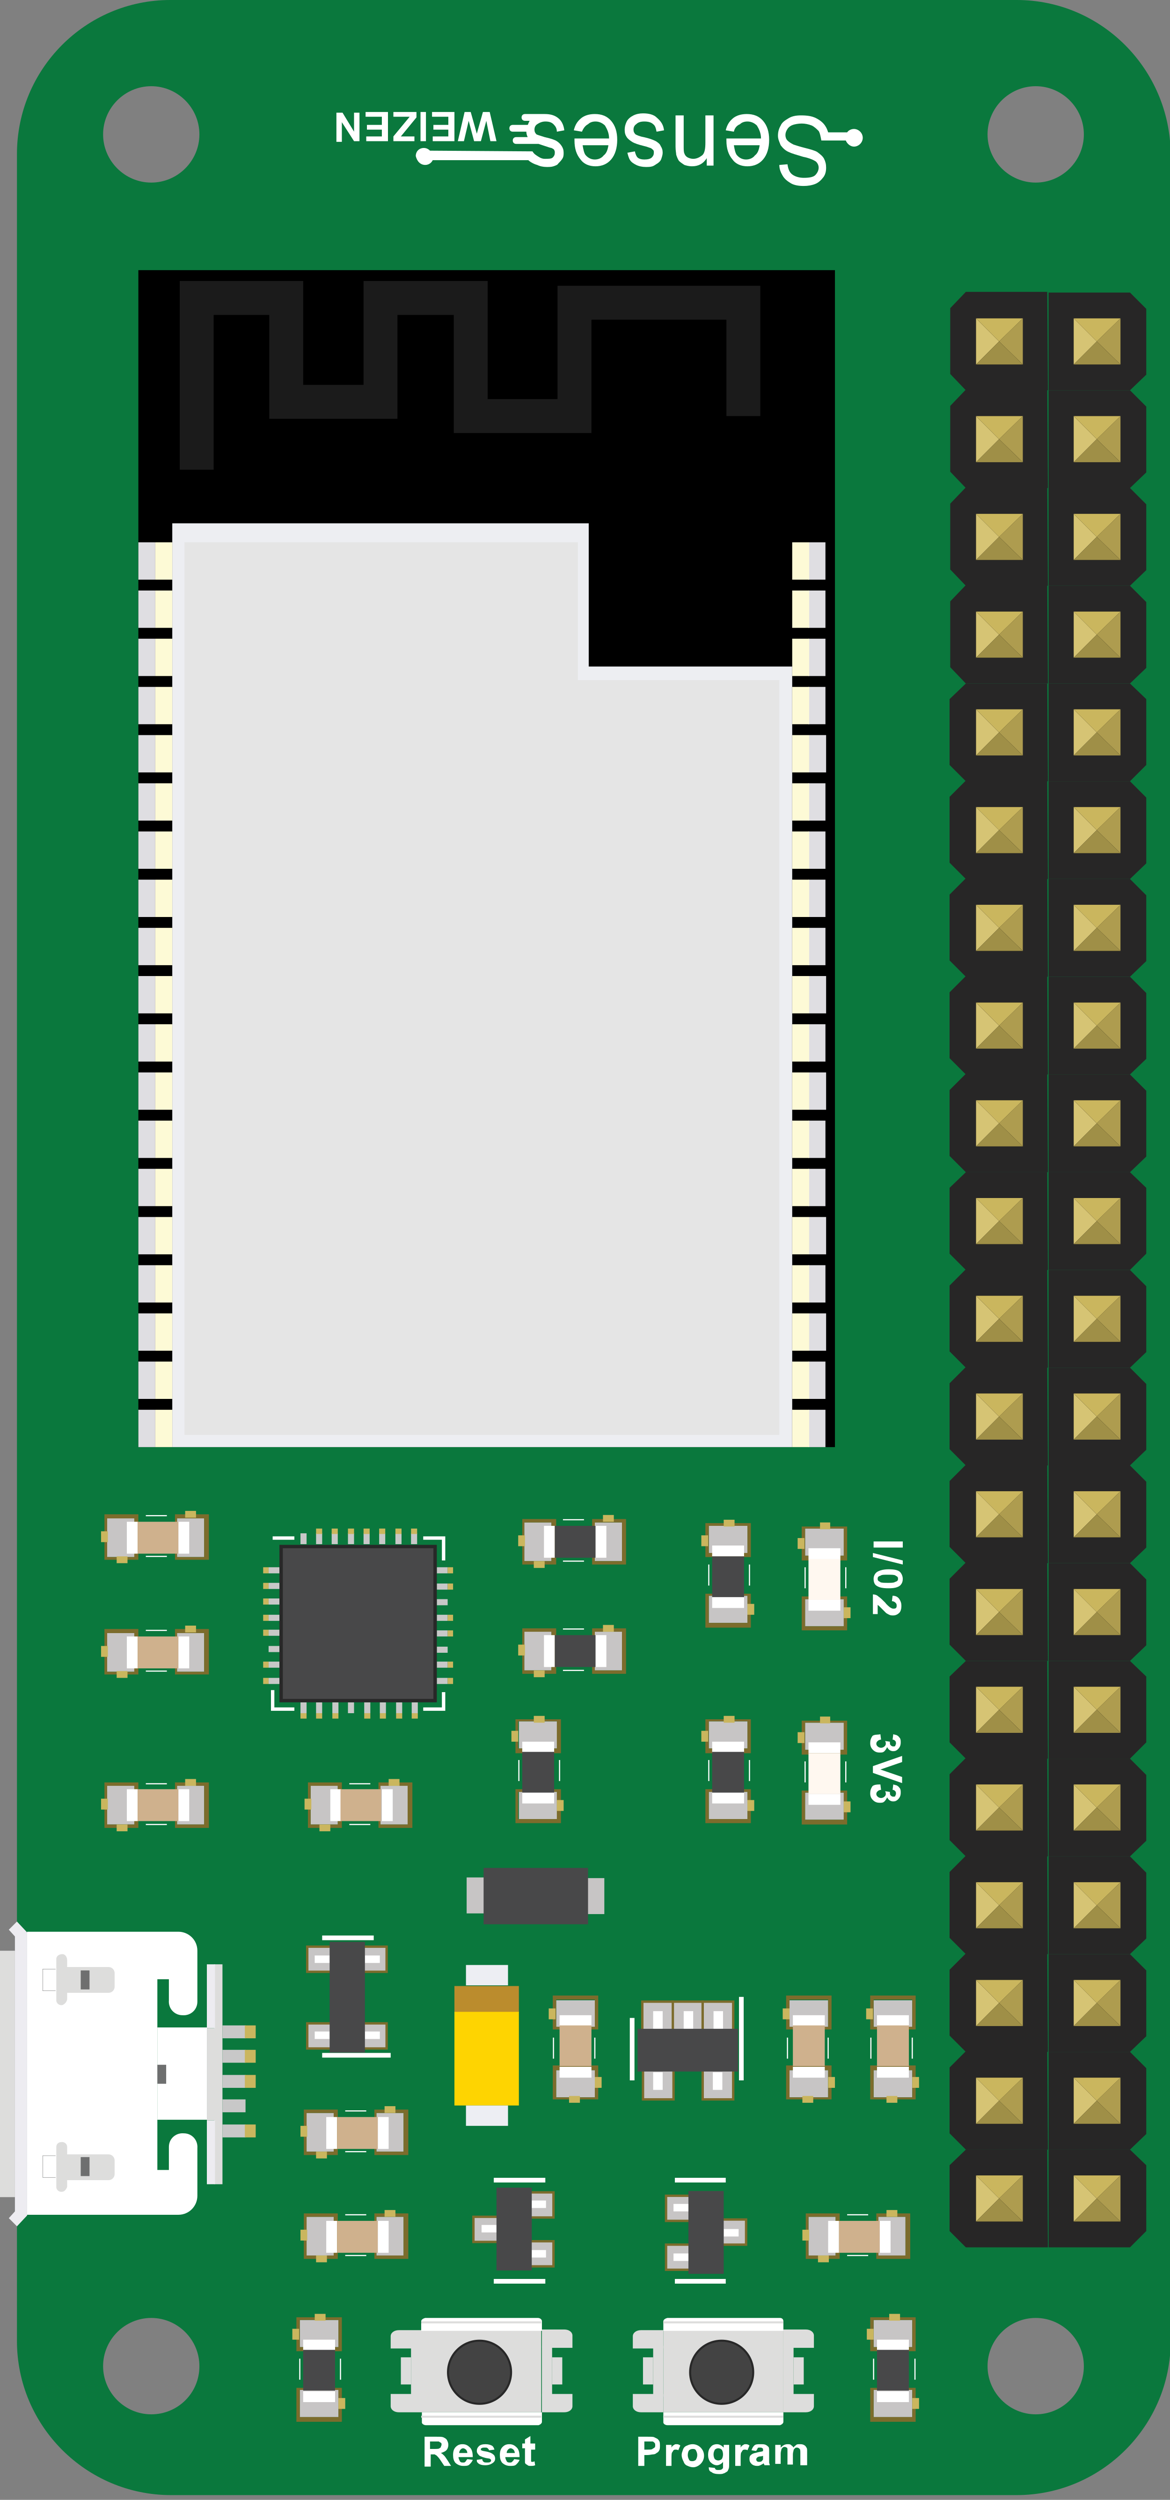 <?xml version="1.0" encoding="utf-8"?>
<!-- Generator: Adobe Illustrator 24.0.1, SVG Export Plug-In . SVG Version: 6.00 Build 0)  -->
<svg version="1.1" id="Layer_3_1_" xmlns="http://www.w3.org/2000/svg" xmlns:xlink="http://www.w3.org/1999/xlink" x="0px" y="0px"
	 viewBox="0 0 172.5 368.3" style="enable-background:new 0 0 172.5 368.3;" xml:space="preserve">
<rect x="0" y="0" width="172.5" height="368.3" fill="#808080" stroke="none"/>
<style type="text/css">
	.st0{fill:#0A783D;}
	.st1{fill:#272626;}
	.st2{fill:#010101;}
	.st3{fill:#D6C474;}
	.st4{fill:#AE9C4F;}
	.st5{fill:#9F8F47;}
	.st6{fill:#CAB65E;}
	.st7{fill:#BB8C2D;}
	.st8{fill:#FED401;}
	.st9{fill:#EDEEF3;}
	.st10{fill:#C7C5C5;}
	.st11{fill:#7C6C2C;}
	.st12{fill:#FFFFFF;}
	.st13{fill:#FFF8F0;}
	.st14{fill:none;stroke:#FFFFFF;stroke-width:0.17;stroke-miterlimit:10;}
	.st15{fill:#484849;}
	.st16{fill:#CFB18D;}
	.st17{fill:#C8C8C8;}
	.st18{fill:#282828;}
	.st19{fill:none;stroke:#FFFFFF;stroke-width:0.5;stroke-miterlimit:10;}
	.st20{fill:none;stroke:#7C6C2C;stroke-width:0.35;stroke-miterlimit:10;}
	.st21{fill:none;stroke:#FFFFFF;stroke-width:0.69;stroke-miterlimit:10;}
	.st22{fill:#DDDDDC;}
	.st23{fill:#EDECF1;}
	.st24{fill:#6E6F6F;}
	.st25{fill:none;stroke:#6E6F6F;stroke-width:4.571702e-02;stroke-miterlimit:10;}
	.st26{fill:#434343;}
	.st27{fill:#1B1B1B;}
	.st28{fill:#EDEEF2;}
	.st29{fill:#E5E5E5;}
	.st30{fill:#DFDEE2;}
	.st31{fill:#FDFAD6;}
</style>
<path class="st0" d="M149.9,0H25.1C12.6,0,2.5,10.2,2.5,22.7v322.2c0,12.5,10.2,22.7,22.7,22.7h124.7c12.5,0,22.7-10.2,22.7-22.7
	V22.7C172.5,10.2,162.4,0,149.9,0z M22.3,355.7c-3.9,0-7.1-3.2-7.1-7.1c0-3.9,3.2-7.1,7.1-7.1c3.9,0,7.1,3.2,7.1,7.1
	C29.4,352.6,26.2,355.7,22.3,355.7z M22.3,26.9c-3.9,0-7.1-3.2-7.1-7.1s3.2-7.1,7.1-7.1c3.9,0,7.1,3.2,7.1,7.1S26.2,26.9,22.3,26.9z
	 M152.7,355.7c-3.9,0-7.1-3.2-7.1-7.1c0-3.9,3.2-7.1,7.1-7.1s7.1,3.2,7.1,7.1C159.8,352.6,156.6,355.7,152.7,355.7z M152.7,26.9
	c-3.9,0-7.1-3.2-7.1-7.1s3.2-7.1,7.1-7.1s7.1,3.2,7.1,7.1S156.6,26.9,152.7,26.9z"/>
<g>
	<path class="st1" d="M154.5,57.5h-12.1l-2.3-2.4v-9.7l2.3-2.4h12L154.5,57.5z"/>
	<rect x="143.9" y="46.9" class="st2" width="6.8" height="6.8"/>
	<polygon class="st3" points="143.9,46.9 147.3,50.3 143.9,53.7 	"/>
	<polygon class="st4" points="150.8,53.7 147.3,50.3 150.8,46.9 	"/>
	<polygon class="st5" points="143.9,53.7 147.3,50.3 150.8,53.7 	"/>
	<polygon class="st6" points="150.8,46.9 147.3,50.3 143.9,46.9 	"/>
	<path class="st1" d="M166.6,57.5h-12V43.1h12l2.4,2.4v9.7L166.6,57.5z"/>
	<rect x="158.3" y="46.9" class="st2" width="6.8" height="6.8"/>
	<polygon class="st3" points="158.3,46.9 161.7,50.3 158.3,53.7 	"/>
	<polygon class="st4" points="165.2,53.7 161.7,50.3 165.2,46.9 	"/>
	<polygon class="st5" points="158.3,53.7 161.7,50.3 165.2,53.7 	"/>
	<polygon class="st6" points="165.2,46.9 161.7,50.3 158.3,46.9 	"/>
	<path class="st1" d="M154.5,71.9h-12.1l-2.3-2.4v-9.7l2.3-2.4h12L154.5,71.9z"/>
	<rect x="143.9" y="61.3" class="st2" width="6.8" height="6.8"/>
	<polygon class="st3" points="143.9,61.3 147.3,64.7 143.9,68.1 	"/>
	<polygon class="st4" points="150.8,68.1 147.3,64.7 150.8,61.3 	"/>
	<polygon class="st5" points="143.9,68.1 147.3,64.7 150.8,68.1 	"/>
	<polygon class="st6" points="150.8,61.3 147.3,64.7 143.9,61.3 	"/>
	<path class="st1" d="M166.6,71.9h-12V57.5h12l2.4,2.4v9.7L166.6,71.9z"/>
	<rect x="158.3" y="61.3" class="st2" width="6.8" height="6.8"/>
	<polygon class="st3" points="158.3,61.3 161.7,64.7 158.3,68.1 	"/>
	<polygon class="st4" points="165.2,68.1 161.7,64.7 165.2,61.3 	"/>
	<polygon class="st5" points="158.3,68.1 161.7,64.7 165.2,68.1 	"/>
	<polygon class="st6" points="165.2,61.3 161.7,64.7 158.3,61.3 	"/>
	<path class="st1" d="M154.5,86.3h-12.1l-2.3-2.4v-9.7l2.3-2.4h12L154.5,86.3z"/>
	<rect x="143.9" y="75.7" class="st2" width="6.8" height="6.8"/>
	<polygon class="st3" points="143.9,75.7 147.3,79.1 143.9,82.5 	"/>
	<polygon class="st4" points="150.8,82.5 147.3,79.1 150.8,75.7 	"/>
	<polygon class="st5" points="143.9,82.5 147.3,79.1 150.8,82.5 	"/>
	<polygon class="st6" points="150.8,75.7 147.3,79.1 143.9,75.7 	"/>
	<path class="st1" d="M166.6,86.3h-12V71.9h12l2.4,2.4v9.7L166.6,86.3z"/>
	<rect x="158.3" y="75.7" class="st2" width="6.8" height="6.8"/>
	<polygon class="st3" points="158.3,75.7 161.7,79.1 158.3,82.5 	"/>
	<polygon class="st4" points="165.2,82.5 161.7,79.1 165.2,75.7 	"/>
	<polygon class="st5" points="158.3,82.5 161.7,79.1 165.2,82.5 	"/>
	<polygon class="st6" points="165.2,75.7 161.7,79.1 158.3,75.7 	"/>
	<path class="st1" d="M154.5,100.7h-12.1l-2.3-2.4v-9.7l2.3-2.4h12L154.5,100.7z"/>
	<rect x="143.9" y="90.1" class="st2" width="6.8" height="6.8"/>
	<polygon class="st3" points="143.9,90.1 147.3,93.5 143.9,96.9 	"/>
	<polygon class="st4" points="150.8,96.9 147.3,93.5 150.8,90.1 	"/>
	<polygon class="st5" points="143.9,96.9 147.3,93.5 150.8,96.9 	"/>
	<polygon class="st6" points="150.8,90.1 147.3,93.5 143.9,90.1 	"/>
	<path class="st1" d="M166.6,100.7h-12V86.3h12l2.4,2.4v9.7L166.6,100.7z"/>
	<rect x="158.3" y="90.1" class="st2" width="6.8" height="6.8"/>
	<polygon class="st3" points="158.3,90.1 161.7,93.5 158.3,96.9 	"/>
	<polygon class="st4" points="165.2,96.9 161.7,93.5 165.2,90.1 	"/>
	<polygon class="st5" points="158.3,96.9 161.7,93.5 165.2,96.9 	"/>
	<polygon class="st6" points="165.2,90.1 161.7,93.5 158.3,90.1 	"/>
	<path class="st1" d="M154.5,115.1h-12.1l-2.4-2.4V103l2.4-2.3h12L154.5,115.1z"/>
	<rect x="143.9" y="104.5" class="st2" width="6.8" height="6.8"/>
	<polygon class="st3" points="143.9,104.5 147.3,107.9 143.9,111.3 	"/>
	<polygon class="st4" points="150.8,111.3 147.3,107.9 150.8,104.5 	"/>
	<polygon class="st5" points="143.9,111.3 147.3,107.9 150.8,111.3 	"/>
	<polygon class="st6" points="150.8,104.5 147.3,107.9 143.9,104.5 	"/>
	<path class="st1" d="M166.6,115.1h-12v-14.4h12l2.4,2.3v9.7L166.6,115.1z"/>
	<rect x="158.3" y="104.5" class="st2" width="6.8" height="6.8"/>
	<polygon class="st3" points="158.3,104.5 161.7,107.9 158.3,111.3 	"/>
	<polygon class="st4" points="165.2,111.3 161.7,107.9 165.2,104.5 	"/>
	<polygon class="st5" points="158.3,111.3 161.7,107.9 165.2,111.3 	"/>
	<polygon class="st6" points="165.2,104.5 161.7,107.9 158.3,104.5 	"/>
	<path class="st1" d="M154.5,129.5h-12.1l-2.4-2.4v-9.7l2.4-2.4h12L154.5,129.5z"/>
	<rect x="143.9" y="118.9" class="st2" width="6.8" height="6.8"/>
	<polygon class="st3" points="143.9,118.9 147.3,122.3 143.9,125.7 	"/>
	<polygon class="st4" points="150.8,125.7 147.3,122.3 150.8,118.9 	"/>
	<polygon class="st5" points="143.9,125.7 147.3,122.3 150.8,125.7 	"/>
	<polygon class="st6" points="150.8,118.9 147.3,122.3 143.9,118.9 	"/>
	<path class="st1" d="M166.6,129.5h-12v-14.4h12l2.4,2.4v9.7L166.6,129.5z"/>
	<rect x="158.3" y="118.9" class="st2" width="6.8" height="6.8"/>
	<polygon class="st3" points="158.3,118.9 161.7,122.3 158.3,125.7 	"/>
	<polygon class="st4" points="165.2,125.7 161.7,122.3 165.2,118.9 	"/>
	<polygon class="st5" points="158.3,125.7 161.7,122.3 165.2,125.7 	"/>
	<polygon class="st6" points="165.2,118.9 161.7,122.3 158.3,118.9 	"/>
	<path class="st1" d="M154.5,143.9h-12.1l-2.4-2.4v-9.7l2.4-2.4h12L154.5,143.9z"/>
	<rect x="143.9" y="133.3" class="st2" width="6.8" height="6.8"/>
	<polygon class="st3" points="143.9,133.3 147.3,136.7 143.9,140.1 	"/>
	<polygon class="st4" points="150.8,140.1 147.3,136.7 150.8,133.3 	"/>
	<polygon class="st5" points="143.9,140.1 147.3,136.7 150.8,140.1 	"/>
	<polygon class="st6" points="150.8,133.3 147.3,136.7 143.9,133.3 	"/>
	<path class="st1" d="M166.6,143.9h-12v-14.4h12l2.4,2.4v9.7L166.6,143.9z"/>
	<rect x="158.3" y="133.3" class="st2" width="6.8" height="6.8"/>
	<polygon class="st3" points="158.3,133.3 161.7,136.7 158.3,140.1 	"/>
	<polygon class="st4" points="165.2,140.1 161.7,136.7 165.2,133.3 	"/>
	<polygon class="st5" points="158.3,140.1 161.7,136.7 165.2,140.1 	"/>
	<polygon class="st6" points="165.2,133.3 161.7,136.7 158.3,133.3 	"/>
	<path class="st1" d="M154.5,158.3h-12.1l-2.4-2.4v-9.7l2.4-2.4h12L154.5,158.3z"/>
	<rect x="143.9" y="147.7" class="st2" width="6.8" height="6.8"/>
	<polygon class="st3" points="143.9,147.7 147.3,151.1 143.9,154.5 	"/>
	<polygon class="st4" points="150.8,154.5 147.3,151.1 150.8,147.7 	"/>
	<polygon class="st5" points="143.9,154.5 147.3,151.1 150.8,154.5 	"/>
	<polygon class="st6" points="150.8,147.7 147.3,151.1 143.9,147.7 	"/>
	<path class="st1" d="M166.6,158.3h-12v-14.4h12l2.4,2.4v9.7L166.6,158.3z"/>
	<rect x="158.3" y="147.7" class="st2" width="6.8" height="6.8"/>
	<polygon class="st3" points="158.3,147.7 161.7,151.1 158.3,154.5 	"/>
	<polygon class="st4" points="165.2,154.5 161.7,151.1 165.2,147.7 	"/>
	<polygon class="st5" points="158.3,154.5 161.7,151.1 165.2,154.5 	"/>
	<polygon class="st6" points="165.2,147.7 161.7,151.1 158.3,147.7 	"/>
	<path class="st1" d="M154.5,172.7h-12.1l-2.4-2.4v-9.7l2.4-2.4h12L154.5,172.7z"/>
	<rect x="143.9" y="162.1" class="st2" width="6.8" height="6.8"/>
	<polygon class="st3" points="143.9,162.1 147.3,165.5 143.9,168.9 	"/>
	<polygon class="st4" points="150.8,168.9 147.3,165.5 150.8,162.1 	"/>
	<polygon class="st5" points="143.9,168.9 147.3,165.5 150.8,168.9 	"/>
	<polygon class="st6" points="150.8,162.1 147.3,165.5 143.9,162.1 	"/>
	<path class="st1" d="M166.6,172.7h-12v-14.4h12l2.4,2.4v9.7L166.6,172.7z"/>
	<rect x="158.3" y="162.1" class="st2" width="6.8" height="6.8"/>
	<polygon class="st3" points="158.3,162.1 161.7,165.5 158.3,168.9 	"/>
	<polygon class="st4" points="165.2,168.9 161.7,165.5 165.2,162.1 	"/>
	<polygon class="st5" points="158.3,168.9 161.7,165.5 165.2,168.9 	"/>
	<polygon class="st6" points="165.2,162.1 161.7,165.5 158.3,162.1 	"/>
	<path class="st1" d="M154.5,187.1h-12.1l-2.4-2.4V175l2.4-2.3h12L154.5,187.1z"/>
	<rect x="143.9" y="176.5" class="st2" width="6.8" height="6.8"/>
	<polygon class="st3" points="143.9,176.5 147.3,179.9 143.9,183.3 	"/>
	<polygon class="st4" points="150.8,183.3 147.3,179.9 150.8,176.5 	"/>
	<polygon class="st5" points="143.9,183.3 147.3,179.9 150.8,183.3 	"/>
	<polygon class="st6" points="150.8,176.5 147.3,179.9 143.9,176.5 	"/>
	<path class="st1" d="M166.6,187.1h-12v-14.4h12l2.4,2.3v9.7L166.6,187.1z"/>
	<rect x="158.3" y="176.5" class="st2" width="6.8" height="6.8"/>
	<polygon class="st3" points="158.3,176.5 161.7,179.9 158.3,183.3 	"/>
	<polygon class="st4" points="165.2,183.3 161.7,179.9 165.2,176.5 	"/>
	<polygon class="st5" points="158.3,183.3 161.7,179.9 165.2,183.3 	"/>
	<polygon class="st6" points="165.2,176.5 161.7,179.9 158.3,176.5 	"/>
	<path class="st1" d="M154.5,201.5h-12.1l-2.4-2.4v-9.7l2.4-2.4h12L154.5,201.5z"/>
	<rect x="143.9" y="190.9" class="st2" width="6.8" height="6.8"/>
	<polygon class="st3" points="143.9,190.9 147.3,194.3 143.9,197.7 	"/>
	<polygon class="st4" points="150.8,197.7 147.3,194.3 150.8,190.9 	"/>
	<polygon class="st5" points="143.9,197.7 147.3,194.3 150.8,197.7 	"/>
	<polygon class="st6" points="150.8,190.9 147.3,194.3 143.9,190.9 	"/>
	<path class="st1" d="M166.6,201.5h-12v-14.4h12l2.4,2.4v9.7L166.6,201.5z"/>
	<rect x="158.3" y="190.9" class="st2" width="6.8" height="6.8"/>
	<polygon class="st3" points="158.3,190.9 161.7,194.3 158.3,197.7 	"/>
	<polygon class="st4" points="165.2,197.7 161.7,194.3 165.2,190.9 	"/>
	<polygon class="st5" points="158.3,197.7 161.7,194.3 165.2,197.7 	"/>
	<polygon class="st6" points="165.2,190.9 161.7,194.3 158.3,190.9 	"/>
	<path class="st1" d="M154.5,215.9h-12.1l-2.4-2.4v-9.7l2.4-2.4h12L154.5,215.9z"/>
	<rect x="143.9" y="205.3" class="st2" width="6.8" height="6.8"/>
	<polygon class="st3" points="143.9,205.3 147.3,208.7 143.9,212.1 	"/>
	<polygon class="st4" points="150.8,212.1 147.3,208.7 150.8,205.3 	"/>
	<polygon class="st5" points="143.9,212.1 147.3,208.7 150.8,212.1 	"/>
	<polygon class="st6" points="150.8,205.3 147.3,208.7 143.9,205.3 	"/>
	<path class="st1" d="M166.6,215.9h-12v-14.4h12l2.4,2.4v9.7L166.6,215.9z"/>
	<rect x="158.3" y="205.3" class="st2" width="6.8" height="6.8"/>
	<polygon class="st3" points="158.3,205.3 161.7,208.7 158.3,212.1 	"/>
	<polygon class="st4" points="165.2,212.1 161.7,208.7 165.2,205.3 	"/>
	<polygon class="st5" points="158.3,212.1 161.7,208.7 165.2,212.1 	"/>
	<polygon class="st6" points="165.2,205.3 161.7,208.7 158.3,205.3 	"/>
	<path class="st1" d="M154.5,230.3h-12.1l-2.4-2.4v-9.7l2.4-2.4h12L154.5,230.3z"/>
	<rect x="143.9" y="219.7" class="st2" width="6.8" height="6.8"/>
	<polygon class="st3" points="143.9,219.7 147.3,223.1 143.9,226.5 	"/>
	<polygon class="st4" points="150.8,226.5 147.3,223.1 150.8,219.7 	"/>
	<polygon class="st5" points="143.9,226.5 147.3,223.1 150.8,226.5 	"/>
	<polygon class="st6" points="150.8,219.7 147.3,223.1 143.9,219.7 	"/>
	<path class="st1" d="M166.6,230.3h-12v-14.4h12l2.4,2.4v9.7L166.6,230.3z"/>
	<rect x="158.3" y="219.7" class="st2" width="6.8" height="6.8"/>
	<polygon class="st3" points="158.3,219.7 161.7,223.1 158.3,226.5 	"/>
	<polygon class="st4" points="165.2,226.5 161.7,223.1 165.2,219.7 	"/>
	<polygon class="st5" points="158.3,226.5 161.7,223.1 165.2,226.5 	"/>
	<polygon class="st6" points="165.2,219.7 161.7,223.1 158.3,219.7 	"/>
	<path class="st1" d="M154.5,244.7h-12.1l-2.4-2.4v-9.7l2.4-2.4h12L154.5,244.7z"/>
	<rect x="143.9" y="234.1" class="st2" width="6.8" height="6.8"/>
	<polygon class="st3" points="143.9,234.1 147.3,237.5 143.9,240.9 	"/>
	<polygon class="st4" points="150.8,240.9 147.3,237.5 150.8,234.1 	"/>
	<polygon class="st5" points="143.9,240.9 147.3,237.5 150.8,240.9 	"/>
	<polygon class="st6" points="150.8,234.1 147.3,237.5 143.9,234.1 	"/>
	<path class="st1" d="M166.6,244.7h-12v-14.4h12l2.4,2.4v9.7L166.6,244.7z"/>
	<rect x="158.3" y="234.1" class="st2" width="6.8" height="6.8"/>
	<polygon class="st3" points="158.3,234.1 161.7,237.5 158.3,240.9 	"/>
	<polygon class="st4" points="165.2,240.9 161.7,237.5 165.2,234.1 	"/>
	<polygon class="st5" points="158.3,240.9 161.7,237.5 165.2,240.9 	"/>
	<polygon class="st6" points="165.2,234.1 161.7,237.5 158.3,234.1 	"/>
	<path class="st1" d="M154.5,259.1h-12.1l-2.4-2.4V247l2.4-2.3h12L154.5,259.1z"/>
	<rect x="143.9" y="248.5" class="st2" width="6.8" height="6.8"/>
	<polygon class="st3" points="143.9,248.5 147.3,251.9 143.9,255.3 	"/>
	<polygon class="st4" points="150.8,255.3 147.3,251.9 150.8,248.5 	"/>
	<polygon class="st5" points="143.9,255.3 147.3,251.9 150.8,255.3 	"/>
	<polygon class="st6" points="150.8,248.5 147.3,251.9 143.9,248.5 	"/>
	<path class="st1" d="M166.6,259.1h-12v-14.4h12l2.4,2.3v9.7L166.6,259.1z"/>
	<rect x="158.3" y="248.5" class="st2" width="6.8" height="6.8"/>
	<polygon class="st3" points="158.3,248.5 161.7,251.9 158.3,255.3 	"/>
	<polygon class="st4" points="165.2,255.3 161.7,251.9 165.2,248.5 	"/>
	<polygon class="st5" points="158.3,255.3 161.7,251.9 165.2,255.3 	"/>
	<polygon class="st6" points="165.2,248.5 161.7,251.9 158.3,248.5 	"/>
	<path class="st1" d="M154.5,273.5h-12.1l-2.4-2.4v-9.7l2.4-2.4h12L154.5,273.5z"/>
	<rect x="143.9" y="262.9" class="st2" width="6.8" height="6.8"/>
	<polygon class="st3" points="143.9,262.9 147.3,266.3 143.9,269.7 	"/>
	<polygon class="st4" points="150.8,269.7 147.3,266.3 150.8,262.9 	"/>
	<polygon class="st5" points="143.9,269.7 147.3,266.3 150.8,269.7 	"/>
	<polygon class="st6" points="150.8,262.9 147.3,266.3 143.9,262.9 	"/>
	<path class="st1" d="M166.6,273.5h-12v-14.4h12l2.4,2.4v9.7L166.6,273.5z"/>
	<rect x="158.3" y="262.9" class="st2" width="6.8" height="6.8"/>
	<polygon class="st3" points="158.3,262.9 161.7,266.3 158.3,269.7 	"/>
	<polygon class="st4" points="165.2,269.7 161.7,266.3 165.2,262.9 	"/>
	<polygon class="st5" points="158.3,269.7 161.7,266.3 165.2,269.7 	"/>
	<polygon class="st6" points="165.2,262.9 161.7,266.3 158.3,262.9 	"/>
	<path class="st1" d="M154.5,287.9h-12.1l-2.4-2.4v-9.7l2.4-2.4h12L154.5,287.9z"/>
	<rect x="143.9" y="277.3" class="st2" width="6.8" height="6.8"/>
	<polygon class="st3" points="143.9,277.3 147.3,280.7 143.9,284.1 	"/>
	<polygon class="st4" points="150.8,284.1 147.3,280.7 150.8,277.3 	"/>
	<polygon class="st5" points="143.9,284.1 147.3,280.7 150.8,284.1 	"/>
	<polygon class="st6" points="150.8,277.3 147.3,280.7 143.9,277.3 	"/>
	<path class="st1" d="M166.6,287.9h-12v-14.4h12l2.4,2.4v9.7L166.6,287.9z"/>
	<rect x="158.3" y="277.3" class="st2" width="6.8" height="6.8"/>
	<polygon class="st3" points="158.3,277.3 161.7,280.7 158.3,284.1 	"/>
	<polygon class="st4" points="165.2,284.1 161.7,280.7 165.2,277.3 	"/>
	<polygon class="st5" points="158.3,284.1 161.7,280.7 165.2,284.1 	"/>
	<polygon class="st6" points="165.2,277.3 161.7,280.7 158.3,277.3 	"/>
	<path class="st1" d="M154.5,302.3h-12.1l-2.4-2.4v-9.7l2.4-2.4h12L154.5,302.3z"/>
	<rect x="143.9" y="291.7" class="st2" width="6.8" height="6.8"/>
	<polygon class="st3" points="143.9,291.7 147.3,295.1 143.9,298.5 	"/>
	<polygon class="st4" points="150.8,298.5 147.3,295.1 150.8,291.7 	"/>
	<polygon class="st5" points="143.9,298.5 147.3,295.1 150.8,298.5 	"/>
	<polygon class="st6" points="150.8,291.7 147.3,295.1 143.9,291.7 	"/>
	<path class="st1" d="M166.6,302.3h-12v-14.4h12l2.4,2.4v9.7L166.6,302.3z"/>
	<rect x="158.3" y="291.7" class="st2" width="6.8" height="6.8"/>
	<polygon class="st3" points="158.3,291.7 161.7,295.1 158.3,298.5 	"/>
	<polygon class="st4" points="165.2,298.5 161.7,295.1 165.2,291.7 	"/>
	<polygon class="st5" points="158.3,298.5 161.7,295.1 165.2,298.5 	"/>
	<polygon class="st6" points="165.2,291.7 161.7,295.1 158.3,291.7 	"/>
	<path class="st1" d="M154.5,316.7h-12.1l-2.4-2.4v-9.7l2.4-2.4h12L154.5,316.7z"/>
	<rect x="143.9" y="306.1" class="st2" width="6.8" height="6.8"/>
	<polygon class="st3" points="143.9,306.1 147.3,309.5 143.9,312.9 	"/>
	<polygon class="st4" points="150.8,312.9 147.3,309.5 150.8,306.1 	"/>
	<polygon class="st5" points="143.9,312.9 147.3,309.5 150.8,312.9 	"/>
	<polygon class="st6" points="150.8,306.1 147.3,309.5 143.9,306.1 	"/>
	<path class="st1" d="M166.6,316.7h-12v-14.4h12l2.4,2.4v9.7L166.6,316.7z"/>
	<rect x="158.3" y="306.1" class="st2" width="6.8" height="6.8"/>
	<polygon class="st3" points="158.3,306.1 161.7,309.5 158.3,312.9 	"/>
	<polygon class="st4" points="165.2,312.9 161.7,309.5 165.2,306.1 	"/>
	<polygon class="st5" points="158.3,312.9 161.7,309.5 165.2,312.9 	"/>
	<polygon class="st6" points="165.2,306.1 161.7,309.5 158.3,306.1 	"/>
	<path class="st1" d="M154.5,331.1h-12.1l-2.4-2.4V319l2.4-2.3h12L154.5,331.1z"/>
	<rect x="143.9" y="320.5" class="st2" width="6.8" height="6.8"/>
	<polygon class="st3" points="143.9,320.5 147.3,323.9 143.9,327.3 	"/>
	<polygon class="st4" points="150.8,327.3 147.3,323.9 150.8,320.5 	"/>
	<polygon class="st5" points="143.9,327.3 147.3,323.9 150.8,327.3 	"/>
	<polygon class="st6" points="150.8,320.5 147.3,323.9 143.9,320.5 	"/>
	<path class="st1" d="M166.6,331.1h-12v-14.4h12l2.4,2.3v9.7L166.6,331.1z"/>
	<rect x="158.3" y="320.5" class="st2" width="6.8" height="6.8"/>
	<polygon class="st3" points="158.3,320.5 161.7,323.9 158.3,327.3 	"/>
	<polygon class="st4" points="165.2,327.3 161.7,323.9 165.2,320.5 	"/>
	<polygon class="st5" points="158.3,327.3 161.7,323.9 165.2,327.3 	"/>
	<polygon class="st6" points="165.2,320.5 161.7,323.9 158.3,320.5 	"/>
</g>
<g>
	<rect x="67" y="292.6" class="st7" width="9.5" height="3.9"/>
	<rect x="67" y="296.4" class="st8" width="9.5" height="13.8"/>
	<rect x="68.7" y="289.5" class="st9" width="6.2" height="3"/>
	<rect x="68.7" y="310.2" class="st9" width="6.2" height="3"/>
</g>
<g>
	<rect x="118.7" y="235.6" class="st10" width="5.7" height="4"/>
	<path class="st11" d="M124.4,235.6v4h-5.7v-4H124.4 M124.9,235.2h-6.7v5h6.7C124.9,240.2,124.9,235.2,124.9,235.2z"/>
	<rect x="124.4" y="236.8" class="st6" width="1" height="1.6"/>
	<rect x="118.7" y="225.2" class="st10" width="5.7" height="4"/>
	<path class="st11" d="M124.4,225.2v4h-5.7v-4H124.4 M124.9,224.9h-6.7v5h6.7C124.9,229.9,124.9,224.9,124.9,224.9z"/>
	<rect x="120.9" y="224.3" class="st6" width="1.5" height="1"/>
	<rect x="117.6" y="226.6" class="st6" width="1" height="1.6"/>
	<rect x="119.2" y="235.7" class="st12" width="4.7" height="1.6"/>
	<rect x="119.2" y="228.1" class="st12" width="4.7" height="1.6"/>
	<rect x="119.2" y="229.7" class="st13" width="4.7" height="6"/>
	<line class="st14" x1="118.7" y1="234" x2="118.7" y2="230.9"/>
	<line class="st14" x1="124.7" y1="234" x2="124.7" y2="230.9"/>
</g>
<g>
	<rect x="118.7" y="264.1" class="st10" width="5.7" height="4"/>
	<path class="st11" d="M124.4,264.1v4h-5.7v-4H124.4 M124.9,263.8h-6.7v5h6.7C124.9,268.8,124.9,263.8,124.9,263.8z"/>
	<rect x="124.4" y="265.4" class="st6" width="1" height="1.6"/>
	<rect x="118.7" y="253.8" class="st10" width="5.7" height="4"/>
	<path class="st11" d="M124.4,253.8v4h-5.7v-4H124.4 M124.9,253.5h-6.7v5h6.7C124.9,258.5,124.9,253.5,124.9,253.5z"/>
	<rect x="120.9" y="252.9" class="st6" width="1.5" height="1"/>
	<rect x="117.6" y="255.2" class="st6" width="1" height="1.6"/>
	<rect x="119.2" y="264.3" class="st12" width="4.7" height="1.6"/>
	<rect x="119.2" y="256.7" class="st12" width="4.7" height="1.6"/>
	<rect x="119.2" y="258.3" class="st13" width="4.7" height="6"/>
	<line class="st14" x1="118.7" y1="262.6" x2="118.7" y2="259.5"/>
	<line class="st14" x1="124.7" y1="262.6" x2="124.7" y2="259.5"/>
</g>
<g>
	<rect x="87.7" y="224.3" class="st10" width="4" height="5.7"/>
	<path class="st11" d="M87.7,224.3h4v5.7h-4V224.3 M87.3,223.8v6.7h5v-6.7H87.3z"/>
	<rect x="88.9" y="223.2" class="st6" width="1.6" height="1"/>
	<rect x="77.3" y="224.3" class="st10" width="4" height="5.7"/>
	<path class="st11" d="M77.3,224.3h4v5.7h-4V224.3 M77,223.8v6.7h5v-6.7H77z"/>
	<rect x="76.4" y="226.2" class="st6" width="1" height="1.6"/>
	<rect x="78.7" y="230" class="st6" width="1.6" height="1"/>
	<rect x="87.8" y="224.8" class="st12" width="1.6" height="4.7"/>
	<rect x="80.2" y="224.8" class="st12" width="1.6" height="4.7"/>
	<rect x="81.8" y="224.8" class="st15" width="6" height="4.7"/>
	<line class="st14" x1="86.1" y1="230" x2="83" y2="230"/>
	<line class="st14" x1="86.1" y1="223.9" x2="83" y2="223.9"/>
</g>
<g>
	<rect x="87.7" y="240.4" class="st10" width="4" height="5.7"/>
	<path class="st11" d="M87.7,240.4h4v5.7h-4V240.4 M87.3,239.9v6.7h5v-6.7H87.3z"/>
	<rect x="88.9" y="239.4" class="st6" width="1.6" height="1"/>
	<rect x="77.3" y="240.4" class="st10" width="4" height="5.7"/>
	<path class="st11" d="M77.3,240.4h4v5.7h-4V240.4 M77,239.9v6.7h5v-6.7H77z"/>
	<rect x="76.4" y="242.3" class="st6" width="1" height="1.6"/>
	<rect x="78.7" y="246.1" class="st6" width="1.6" height="1"/>
	<rect x="87.8" y="240.9" class="st12" width="1.6" height="4.7"/>
	<rect x="80.2" y="240.9" class="st12" width="1.6" height="4.7"/>
	<rect x="81.8" y="240.9" class="st15" width="6" height="4.7"/>
	<line class="st14" x1="86.1" y1="246.1" x2="83" y2="246.1"/>
	<line class="st14" x1="86.1" y1="240" x2="83" y2="240"/>
</g>
<g>
	<rect x="76.5" y="264" class="st10" width="5.7" height="4"/>
	<path class="st11" d="M82.1,264v4h-5.7v-4H82.1 M82.7,263.6h-6.7v5h6.7V263.6z"/>
	<rect x="82.1" y="265.2" class="st6" width="1" height="1.6"/>
	<rect x="76.5" y="253.6" class="st10" width="5.7" height="4"/>
	<path class="st11" d="M82.1,253.6v4h-5.7v-4H82.1 M82.7,253.3h-6.7v5h6.7V253.3z"/>
	<rect x="78.7" y="252.8" class="st6" width="1.6" height="1"/>
	<rect x="75.4" y="255" class="st6" width="1" height="1.6"/>
	<rect x="77" y="264.1" class="st12" width="4.7" height="1.6"/>
	<rect x="77" y="256.6" class="st12" width="4.7" height="1.6"/>
	<rect x="77" y="258.1" class="st15" width="4.7" height="6"/>
	<line class="st14" x1="76.5" y1="262.4" x2="76.5" y2="259.3"/>
	<line class="st14" x1="82.5" y1="262.4" x2="82.5" y2="259.3"/>
</g>
<g>
	<rect x="68.8" y="276.6" class="st10" width="5.1" height="5.3"/>
	<rect x="84" y="276.7" class="st10" width="5.1" height="5.3"/>
	<rect x="71.3" y="275.2" class="st15" width="15.4" height="8.3"/>
</g>
<g>
	<rect x="44.2" y="352.1" class="st10" width="5.7" height="4"/>
	<path class="st11" d="M49.9,352.1v4h-5.7v-4H49.9 M50.4,351.8h-6.7v5h6.7V351.8z"/>
	<rect x="49.9" y="353.3" class="st6" width="1" height="1.6"/>
	<rect x="44.2" y="341.8" class="st10" width="5.7" height="4"/>
	<path class="st11" d="M49.9,341.8v4h-5.7v-4H49.9 M50.4,341.4h-6.7v5h6.7V341.4z"/>
	<rect x="46.4" y="340.9" class="st6" width="1.6" height="1"/>
	<rect x="43.1" y="343.1" class="st6" width="1" height="1.6"/>
	<rect x="44.7" y="352.3" class="st12" width="4.7" height="1.6"/>
	<rect x="44.7" y="344.7" class="st12" width="4.7" height="1.6"/>
	<rect x="44.7" y="346.2" class="st15" width="4.7" height="6"/>
	<line class="st14" x1="44.2" y1="350.6" x2="44.2" y2="347.5"/>
	<line class="st14" x1="50.2" y1="350.6" x2="50.2" y2="347.5"/>
</g>
<g>
	<rect x="128.8" y="352.1" class="st10" width="5.7" height="4"/>
	<path class="st11" d="M134.5,352.1v4h-5.7v-4H134.5 M135,351.8h-6.7v5h6.7V351.8z"/>
	<rect x="134.5" y="353.3" class="st6" width="1" height="1.6"/>
	<rect x="128.8" y="341.8" class="st10" width="5.7" height="4"/>
	<path class="st11" d="M134.5,341.8v4h-5.7v-4H134.5 M135,341.4h-6.7v5h6.7V341.4z"/>
	<rect x="131.1" y="340.9" class="st6" width="1.6" height="1"/>
	<rect x="127.8" y="343.1" class="st6" width="1" height="1.6"/>
	<rect x="129.3" y="352.3" class="st12" width="4.7" height="1.6"/>
	<rect x="129.3" y="344.7" class="st12" width="4.7" height="1.6"/>
	<rect x="129.3" y="346.2" class="st15" width="4.7" height="6"/>
	<line class="st14" x1="128.8" y1="350.6" x2="128.8" y2="347.5"/>
	<line class="st14" x1="134.9" y1="350.6" x2="134.9" y2="347.5"/>
</g>
<g>
	<rect x="104.5" y="264" class="st10" width="5.7" height="4"/>
	<path class="st11" d="M110.2,264v4h-5.7v-4H110.2 M110.7,263.6H104v5h6.7V263.6z"/>
	<rect x="110.2" y="265.2" class="st6" width="1" height="1.6"/>
	<rect x="104.5" y="253.6" class="st10" width="5.7" height="4"/>
	<path class="st11" d="M110.2,253.6v4h-5.7v-4H110.2 M110.7,253.3H104v5h6.7V253.3z"/>
	<rect x="106.7" y="252.8" class="st6" width="1.6" height="1"/>
	<rect x="103.4" y="255" class="st6" width="1" height="1.6"/>
	<rect x="105" y="264.1" class="st12" width="4.7" height="1.6"/>
	<rect x="105" y="256.6" class="st12" width="4.7" height="1.6"/>
	<rect x="105" y="258.1" class="st15" width="4.7" height="6"/>
	<line class="st14" x1="104.5" y1="262.4" x2="104.5" y2="259.3"/>
	<line class="st14" x1="110.5" y1="262.4" x2="110.5" y2="259.3"/>
</g>
<g>
	<rect x="104.5" y="235.1" class="st10" width="5.7" height="4"/>
	<path class="st11" d="M110.2,235.1v4h-5.7v-4H110.2 M110.7,234.8H104v5h6.7V234.8z"/>
	<rect x="110.2" y="236.3" class="st6" width="1" height="1.6"/>
	<rect x="104.5" y="224.8" class="st10" width="5.7" height="4"/>
	<path class="st11" d="M110.2,224.8v4h-5.7v-4H110.2 M110.7,224.4H104v5h6.7V224.4z"/>
	<rect x="106.7" y="223.9" class="st6" width="1.6" height="1"/>
	<rect x="103.4" y="226.2" class="st6" width="1" height="1.6"/>
	<rect x="105" y="235.3" class="st12" width="4.7" height="1.6"/>
	<rect x="105" y="227.7" class="st12" width="4.7" height="1.6"/>
	<rect x="105" y="229.3" class="st15" width="4.7" height="6"/>
	<line class="st14" x1="104.5" y1="233.6" x2="104.5" y2="230.5"/>
	<line class="st14" x1="110.5" y1="233.6" x2="110.5" y2="230.5"/>
</g>
<g>
	<rect x="26.1" y="223.7" class="st10" width="4" height="5.7"/>
	<path class="st11" d="M26.1,223.7h4v5.7h-4V223.7 M25.8,223.1v6.7h5v-6.7H25.8z"/>
	<rect x="27.3" y="222.6" class="st6" width="1.6" height="1"/>
	<rect x="15.8" y="223.7" class="st10" width="4" height="5.7"/>
	<path class="st11" d="M15.8,223.7h4v5.7h-4V223.7 M15.4,223.1v6.7h5v-6.7H15.4z"/>
	<rect x="14.9" y="225.6" class="st6" width="1" height="1.6"/>
	<rect x="17.2" y="229.3" class="st6" width="1.6" height="1"/>
	<rect x="26.3" y="224.2" class="st12" width="1.6" height="4.7"/>
	<rect x="18.7" y="224.2" class="st12" width="1.6" height="4.7"/>
	<rect x="20.3" y="224.2" class="st16" width="6" height="4.7"/>
	<line class="st14" x1="24.6" y1="229.3" x2="21.5" y2="229.3"/>
	<line class="st14" x1="24.6" y1="223.3" x2="21.5" y2="223.3"/>
</g>
<g>
	<rect x="26.1" y="240.6" class="st10" width="4" height="5.7"/>
	<path class="st11" d="M26.1,240.6h4v5.7h-4V240.6 M25.8,240v6.7h5V240H25.8z"/>
	<rect x="27.3" y="239.5" class="st6" width="1.6" height="1"/>
	<rect x="15.8" y="240.6" class="st10" width="4" height="5.7"/>
	<path class="st11" d="M15.8,240.6h4v5.7h-4V240.6 M15.4,240v6.7h5V240H15.4z"/>
	<rect x="14.9" y="242.5" class="st6" width="1" height="1.6"/>
	<rect x="17.2" y="246.2" class="st6" width="1.6" height="1"/>
	<rect x="26.3" y="241.1" class="st12" width="1.6" height="4.7"/>
	<rect x="18.7" y="241.1" class="st12" width="1.6" height="4.7"/>
	<rect x="20.3" y="241.1" class="st16" width="6" height="4.7"/>
	<line class="st14" x1="24.6" y1="246.2" x2="21.5" y2="246.2"/>
	<line class="st14" x1="24.6" y1="240.2" x2="21.5" y2="240.2"/>
</g>
<g>
	<rect x="26.1" y="263.1" class="st10" width="4" height="5.7"/>
	<path class="st11" d="M26.1,263.1h4v5.7h-4V263.1 M25.8,262.6v6.7h5v-6.7H25.8z"/>
	<rect x="27.3" y="262.1" class="st6" width="1.6" height="1"/>
	<rect x="15.8" y="263.1" class="st10" width="4" height="5.7"/>
	<path class="st11" d="M15.8,263.1h4v5.7h-4V263.1 M15.4,262.6v6.7h5v-6.7H15.4z"/>
	<rect x="14.9" y="265" class="st6" width="1" height="1.6"/>
	<rect x="17.2" y="268.8" class="st6" width="1.6" height="1"/>
	<rect x="26.3" y="263.6" class="st12" width="1.6" height="4.7"/>
	<rect x="18.7" y="263.6" class="st12" width="1.6" height="4.7"/>
	<rect x="20.3" y="263.6" class="st16" width="6" height="4.7"/>
	<line class="st14" x1="24.6" y1="268.8" x2="21.5" y2="268.8"/>
	<line class="st14" x1="24.6" y1="262.8" x2="21.5" y2="262.8"/>
</g>
<g>
	<rect x="116.4" y="294.7" class="st10" width="5.7" height="4"/>
	<path class="st11" d="M116.4,298.6v-4h5.7v4H116.4 M115.9,299h6.7v-5h-6.7V299z"/>
	<rect x="115.4" y="295.9" class="st6" width="1" height="1.6"/>
	<rect x="116.4" y="305" class="st10" width="5.7" height="4"/>
	<path class="st11" d="M116.4,309v-4h5.7v4H116.4 M115.9,309.3h6.7v-5h-6.7V309.3z"/>
	<rect x="118.3" y="308.8" class="st6" width="1.6" height="1"/>
	<rect x="122.1" y="306" class="st6" width="1" height="1.6"/>
	<rect x="116.9" y="296.9" class="st12" width="4.7" height="1.6"/>
	<rect x="116.9" y="304.5" class="st12" width="4.7" height="1.6"/>
	<rect x="116.9" y="298.4" class="st16" width="4.7" height="6"/>
	<line class="st14" x1="122.1" y1="300.2" x2="122.1" y2="303.3"/>
	<line class="st14" x1="116.1" y1="300.2" x2="116.1" y2="303.3"/>
</g>
<g>
	<rect x="128.8" y="294.7" class="st10" width="5.7" height="4"/>
	<path class="st11" d="M128.8,298.6v-4h5.7v4H128.8 M128.3,299h6.7v-5h-6.7V299z"/>
	<rect x="127.7" y="295.9" class="st6" width="1" height="1.6"/>
	<rect x="128.8" y="305" class="st10" width="5.7" height="4"/>
	<path class="st11" d="M128.8,309v-4h5.7v4H128.8 M128.3,309.3h6.7v-5h-6.7V309.3z"/>
	<rect x="130.7" y="308.8" class="st6" width="1.6" height="1"/>
	<rect x="134.5" y="306" class="st6" width="1" height="1.6"/>
	<rect x="129.3" y="296.9" class="st12" width="4.7" height="1.6"/>
	<rect x="129.3" y="304.5" class="st12" width="4.7" height="1.6"/>
	<rect x="129.3" y="298.4" class="st16" width="4.7" height="6"/>
	<line class="st14" x1="134.5" y1="300.2" x2="134.5" y2="303.3"/>
	<line class="st14" x1="128.4" y1="300.2" x2="128.4" y2="303.3"/>
</g>
<g>
	<rect x="82" y="294.7" class="st10" width="5.7" height="4"/>
	<path class="st11" d="M82,298.6v-4h5.7v4H82 M81.5,299h6.7v-5h-6.7V299z"/>
	<rect x="80.9" y="295.9" class="st6" width="1" height="1.6"/>
	<rect x="82" y="305" class="st10" width="5.7" height="4"/>
	<path class="st11" d="M82,309v-4h5.7v4H82 M81.5,309.3h6.7v-5h-6.7V309.3z"/>
	<rect x="83.9" y="308.8" class="st6" width="1.6" height="1"/>
	<rect x="87.7" y="306" class="st6" width="1" height="1.6"/>
	<rect x="82.5" y="296.9" class="st12" width="4.7" height="1.6"/>
	<rect x="82.5" y="304.5" class="st12" width="4.7" height="1.6"/>
	<rect x="82.5" y="298.4" class="st16" width="4.7" height="6"/>
	<line class="st14" x1="87.7" y1="300.2" x2="87.7" y2="303.3"/>
	<line class="st14" x1="81.6" y1="300.2" x2="81.6" y2="303.3"/>
</g>
<g>
	<rect x="55.5" y="311.3" class="st10" width="4" height="5.7"/>
	<path class="st11" d="M55.5,311.3h4v5.7h-4V311.3 M55.2,310.8v6.7h5v-6.7H55.2z"/>
	<rect x="56.7" y="310.3" class="st6" width="1.6" height="1"/>
	<rect x="45.2" y="311.3" class="st10" width="4" height="5.7"/>
	<path class="st11" d="M45.2,311.3h4v5.7h-4V311.3 M44.8,310.8v6.7h5v-6.7H44.8z"/>
	<rect x="44.3" y="313.2" class="st6" width="1" height="1.6"/>
	<rect x="46.6" y="317" class="st6" width="1.6" height="1"/>
	<rect x="55.7" y="311.9" class="st12" width="1.6" height="4.7"/>
	<rect x="48.1" y="311.9" class="st12" width="1.6" height="4.7"/>
	<rect x="49.7" y="311.9" class="st16" width="6" height="4.7"/>
	<line class="st14" x1="54" y1="317" x2="50.9" y2="317"/>
	<line class="st14" x1="54" y1="311" x2="50.9" y2="311"/>
</g>
<g>
	<rect x="55.5" y="326.6" class="st10" width="4" height="5.7"/>
	<path class="st11" d="M55.5,326.6h4v5.7h-4V326.6 M55.2,326.1v6.7h5v-6.7H55.2z"/>
	<rect x="56.7" y="325.6" class="st6" width="1.6" height="1"/>
	<rect x="45.2" y="326.6" class="st10" width="4" height="5.7"/>
	<path class="st11" d="M45.2,326.6h4v5.7h-4V326.6 M44.8,326.1v6.7h5v-6.7H44.8z"/>
	<rect x="44.3" y="328.5" class="st6" width="1" height="1.6"/>
	<rect x="46.6" y="332.3" class="st6" width="1.6" height="1"/>
	<rect x="55.7" y="327.2" class="st12" width="1.6" height="4.7"/>
	<rect x="48.1" y="327.2" class="st12" width="1.6" height="4.7"/>
	<rect x="49.7" y="327.2" class="st16" width="6" height="4.7"/>
	<line class="st14" x1="54" y1="332.3" x2="50.9" y2="332.3"/>
	<line class="st14" x1="54" y1="326.3" x2="50.9" y2="326.3"/>
</g>
<g>
	<rect x="129.5" y="326.6" class="st10" width="4" height="5.7"/>
	<path class="st11" d="M129.5,326.6h4v5.7h-4V326.6 M129.2,326.1v6.7h5v-6.7H129.2z"/>
	<rect x="130.7" y="325.6" class="st6" width="1.6" height="1"/>
	<rect x="119.2" y="326.6" class="st10" width="4" height="5.7"/>
	<path class="st11" d="M119.2,326.6h4v5.7h-4V326.6 M118.8,326.1v6.7h5v-6.7H118.8z"/>
	<rect x="118.3" y="328.5" class="st6" width="1" height="1.6"/>
	<rect x="120.6" y="332.3" class="st6" width="1.6" height="1"/>
	<rect x="129.7" y="327.2" class="st12" width="1.6" height="4.7"/>
	<rect x="122.1" y="327.2" class="st12" width="1.6" height="4.7"/>
	<rect x="123.7" y="327.2" class="st16" width="6" height="4.7"/>
	<line class="st14" x1="128" y1="332.3" x2="124.9" y2="332.3"/>
	<line class="st14" x1="128" y1="326.3" x2="124.9" y2="326.3"/>
</g>
<g>
	<rect x="56.1" y="263.1" class="st10" width="4" height="5.7"/>
	<path class="st11" d="M56.1,263.1h4v5.7h-4V263.1 M55.8,262.6v6.7h5v-6.7H55.8z"/>
	<rect x="57.3" y="262.1" class="st6" width="1.6" height="1"/>
	<rect x="45.8" y="263.1" class="st10" width="4" height="5.7"/>
	<path class="st11" d="M45.8,263.1h4v5.7h-4V263.1 M45.4,262.6v6.7h5v-6.7H45.4z"/>
	<rect x="44.9" y="265" class="st6" width="1" height="1.6"/>
	<rect x="47.1" y="268.8" class="st6" width="1.6" height="1"/>
	<rect x="56.3" y="263.6" class="st12" width="1.6" height="4.7"/>
	<rect x="48.7" y="263.6" class="st12" width="1.6" height="4.7"/>
	<rect x="50.2" y="263.6" class="st16" width="6" height="4.7"/>
	<line class="st14" x1="54.6" y1="268.8" x2="51.5" y2="268.8"/>
	<line class="st14" x1="54.6" y1="262.8" x2="51.5" y2="262.8"/>
</g>
<g id="Atmega">
	<rect x="44.3" y="250.8" class="st17" width="0.9" height="1.6"/>
	<rect x="44.3" y="252.4" class="st6" width="0.9" height="0.8"/>
	<rect x="46.6" y="250.8" class="st17" width="0.9" height="1.6"/>
	<rect x="46.6" y="252.4" class="st6" width="0.9" height="0.8"/>
	<rect x="49" y="250.8" class="st17" width="0.9" height="1.6"/>
	<rect x="49" y="252.4" class="st6" width="0.9" height="0.8"/>
	<rect x="51.3" y="250.8" class="st17" width="0.9" height="1.6"/>
	<rect x="53.7" y="250.8" class="st17" width="0.9" height="1.6"/>
	<rect x="53.7" y="252.4" class="st6" width="0.9" height="0.8"/>
	<rect x="56" y="250.8" class="st17" width="0.9" height="1.6"/>
	<rect x="56" y="252.4" class="st6" width="0.9" height="0.8"/>
	<rect x="58.4" y="250.8" class="st17" width="0.9" height="1.6"/>
	<rect x="58.4" y="252.4" class="st6" width="0.9" height="0.8"/>
	<rect x="60.7" y="250.8" class="st17" width="0.9" height="1.6"/>
	<rect x="60.7" y="252.4" class="st6" width="0.9" height="0.8"/>
	<rect x="64.4" y="247.2" class="st17" width="1.6" height="0.9"/>
	<rect x="66" y="247.2" class="st6" width="0.8" height="0.9"/>
	<rect x="64.4" y="244.8" class="st17" width="1.6" height="0.9"/>
	<rect x="66" y="244.8" class="st6" width="0.8" height="0.9"/>
	<rect x="64.4" y="242.6" class="st17" width="1.6" height="0.9"/>
	<rect x="64.4" y="240.2" class="st17" width="1.6" height="0.9"/>
	<rect x="66" y="240.2" class="st6" width="0.8" height="0.9"/>
	<rect x="64.4" y="237.9" class="st17" width="1.6" height="0.9"/>
	<rect x="66" y="237.9" class="st6" width="0.8" height="0.9"/>
	<rect x="64.4" y="235.6" class="st17" width="1.6" height="0.9"/>
	<rect x="64.4" y="233.3" class="st17" width="1.6" height="0.9"/>
	<rect x="66" y="233.3" class="st6" width="0.8" height="0.9"/>
	<rect x="64.4" y="230.9" class="st17" width="1.6" height="0.9"/>
	<rect x="66" y="230.9" class="st6" width="0.8" height="0.9"/>
	<rect x="60.6" y="225.9" class="st17" width="0.9" height="1.6"/>
	<rect x="60.6" y="225.2" class="st6" width="0.9" height="0.8"/>
	<rect x="58.3" y="225.9" class="st17" width="0.9" height="1.6"/>
	<rect x="58.3" y="225.2" class="st6" width="0.9" height="0.8"/>
	<rect x="55.9" y="225.9" class="st17" width="0.9" height="1.6"/>
	<rect x="55.9" y="225.2" class="st6" width="0.9" height="0.8"/>
	<rect x="53.6" y="225.9" class="st17" width="0.9" height="1.6"/>
	<rect x="53.6" y="225.2" class="st6" width="0.9" height="0.8"/>
	<rect x="51.3" y="225.9" class="st17" width="0.9" height="1.6"/>
	<rect x="51.3" y="225.2" class="st6" width="0.9" height="0.8"/>
	<rect x="48.9" y="225.9" class="st17" width="0.9" height="1.6"/>
	<rect x="48.9" y="225.2" class="st6" width="0.9" height="0.8"/>
	<rect x="46.6" y="225.9" class="st17" width="0.9" height="1.6"/>
	<rect x="46.6" y="225.2" class="st6" width="0.9" height="0.8"/>
	<rect x="39.6" y="230.9" class="st17" width="1.6" height="0.9"/>
	<rect x="38.8" y="230.9" class="st6" width="0.8" height="0.9"/>
	<rect x="39.6" y="233.2" class="st17" width="1.6" height="0.9"/>
	<rect x="38.8" y="233.2" class="st6" width="0.8" height="0.9"/>
	<rect x="39.6" y="235.5" class="st17" width="1.6" height="0.9"/>
	<rect x="38.8" y="235.5" class="st6" width="0.8" height="0.9"/>
	<rect x="39.6" y="237.9" class="st17" width="1.6" height="0.9"/>
	<rect x="38.8" y="237.9" class="st6" width="0.8" height="0.9"/>
	<rect x="39.6" y="240.1" class="st17" width="1.6" height="0.9"/>
	<rect x="38.8" y="240.1" class="st6" width="0.8" height="0.9"/>
	<rect x="39.6" y="242.5" class="st17" width="1.6" height="0.9"/>
	<rect x="39.6" y="244.8" class="st17" width="1.6" height="0.9"/>
	<rect x="38.8" y="244.8" class="st6" width="0.8" height="0.9"/>
	<rect x="39.6" y="247.2" class="st17" width="1.6" height="0.9"/>
	<rect x="38.8" y="247.2" class="st6" width="0.8" height="0.9"/>
	<rect x="44.3" y="225.9" class="st17" width="0.9" height="1.6"/>
	<rect x="41.2" y="227.6" class="st18" width="23.2" height="23.2"/>
	<rect x="41.7" y="228.1" class="st15" width="22.2" height="22.2"/>
	<polyline class="st19" points="43.4,251.8 40.2,251.8 40.2,249 	"/>
	<polyline class="st19" points="65.4,249.3 65.4,251.8 62.4,251.8 	"/>
	<polyline class="st19" points="62.4,226.6 65.4,226.6 65.4,229.9 	"/>
	<line class="st19" x1="40.2" y1="226.6" x2="43.4" y2="226.6"/>
</g>
<g>
	<rect x="69.8" y="326.6" class="st10" width="3.9" height="3.7"/>
	<rect x="69.8" y="326.6" class="st20" width="3.9" height="3.7"/>
	<rect x="77.7" y="330.2" class="st10" width="3.9" height="3.7"/>
	<rect x="77.7" y="330.2" class="st20" width="3.9" height="3.7"/>
	<rect x="77.7" y="323" class="st10" width="3.9" height="3.7"/>
	<rect x="77.7" y="323" class="st20" width="3.9" height="3.7"/>
	<rect x="71" y="327.8" class="st12" width="2.2" height="1.1"/>
	<rect x="78.3" y="331.5" class="st12" width="2.2" height="1.1"/>
	<rect x="78.3" y="324.2" class="st12" width="2.2" height="1.1"/>
	<rect x="73.2" y="322.3" class="st15" width="5.2" height="12.2"/>
	<line class="st21" x1="72.8" y1="336.1" x2="80.4" y2="336.1"/>
	<line class="st21" x1="72.8" y1="321.2" x2="80.4" y2="321.2"/>
</g>
<g>
	<rect x="106.1" y="327" class="st10" width="3.9" height="3.7"/>
	<rect x="106.1" y="327" class="st20" width="3.9" height="3.7"/>
	<rect x="98.2" y="323.5" class="st10" width="3.9" height="3.7"/>
	<rect x="98.2" y="323.5" class="st20" width="3.9" height="3.7"/>
	<rect x="98.2" y="330.7" class="st10" width="3.9" height="3.7"/>
	<rect x="98.2" y="330.7" class="st20" width="3.9" height="3.7"/>
	<rect x="106.7" y="328.4" class="st12" width="2.2" height="1.1"/>
	<rect x="99.3" y="324.7" class="st12" width="2.2" height="1.1"/>
	<rect x="99.3" y="332" class="st12" width="2.2" height="1.1"/>
	<rect x="101.5" y="322.8" class="st15" width="5.2" height="12.2"/>
	<line class="st21" x1="107" y1="321.2" x2="99.5" y2="321.2"/>
	<line class="st21" x1="107" y1="336.1" x2="99.5" y2="336.1"/>
</g>
<g>
	<rect x="99.1" y="294.9" class="st10" width="4.5" height="4.8"/>
	<rect x="99.1" y="294.9" class="st20" width="4.5" height="4.8"/>
	<rect x="94.8" y="304.5" class="st10" width="4.5" height="4.8"/>
	<rect x="94.8" y="304.5" class="st20" width="4.5" height="4.8"/>
	<rect x="103.6" y="304.5" class="st10" width="4.5" height="4.8"/>
	<rect x="103.6" y="304.5" class="st20" width="4.5" height="4.8"/>
	<rect x="100.8" y="296.3" class="st12" width="1.4" height="2.6"/>
	<rect x="103.6" y="294.9" class="st10" width="4.5" height="4.8"/>
	<rect x="103.6" y="294.9" class="st20" width="4.5" height="4.8"/>
	<rect x="105.2" y="296.3" class="st12" width="1.4" height="2.6"/>
	<rect x="94.7" y="294.9" class="st10" width="4.5" height="4.8"/>
	<rect x="94.7" y="294.9" class="st20" width="4.5" height="4.8"/>
	<rect x="96.3" y="296.3" class="st12" width="1.4" height="2.6"/>
	<rect x="96.3" y="305.3" class="st12" width="1.4" height="2.6"/>
	<rect x="105.1" y="305.3" class="st12" width="1.4" height="2.6"/>
	<rect x="94" y="298.9" class="st15" width="14.8" height="6.3"/>
	<line class="st21" x1="93.2" y1="297.3" x2="93.2" y2="306.5"/>
	<line class="st21" x1="109.3" y1="294.2" x2="109.3" y2="306.5"/>
</g>
<g>
	<rect x="45.3" y="286.8" class="st10" width="3.9" height="3.7"/>
	<rect x="45.3" y="286.8" class="st20" width="3.9" height="3.7"/>
	<rect x="45.3" y="298.1" class="st10" width="3.9" height="3.7"/>
	<rect x="45.3" y="298.1" class="st20" width="3.9" height="3.7"/>
	<rect x="46.4" y="288.1" class="st12" width="2.2" height="1.1"/>
	<rect x="46.4" y="299.3" class="st12" width="2.2" height="1.1"/>
	<rect x="53.1" y="298.1" class="st10" width="3.9" height="3.7"/>
	<rect x="53.1" y="298.1" class="st20" width="3.9" height="3.7"/>
	<rect x="53.1" y="286.8" class="st10" width="3.9" height="3.7"/>
	<rect x="53.1" y="286.8" class="st20" width="3.9" height="3.7"/>
	<rect x="53.8" y="299.3" class="st12" width="2.2" height="1.1"/>
	<rect x="53.8" y="288.1" class="st12" width="2.2" height="1.1"/>
	<rect x="48.6" y="286.1" class="st15" width="5.2" height="16.3"/>
	<line class="st21" x1="55.1" y1="285.5" x2="47.5" y2="285.5"/>
	<line class="st21" x1="57.6" y1="302.8" x2="47.5" y2="302.8"/>
</g>
<g id="micro_usb">
	<path class="st12" d="M29.1,316.5c0.1-1.2-0.8-2.2-2-2.2c-1.2-0.1-2.2,0.8-2.2,2c0,0.1,0,0.2,0,0.3v3.1h-1.7v-28.1h1.7v3.1
		c-0.1,1.2,0.8,2.2,2,2.2c1.2,0.1,2.2-0.8,2.2-2c0-0.1,0-0.2,0-0.3v-7.2c0-1.6-1.3-2.8-2.8-2.8c0,0,0,0,0,0H4v41.7h22.3
		c1.6,0,2.8-1.3,2.8-2.8l0,0V316.5z"/>
	<rect x="-0.3" y="287.4" class="st22" width="2.5" height="36.3"/>
	<rect x="23.2" y="298.7" class="st12" width="7.3" height="13.6"/>
	<polygon class="st22" points="32.8,289.4 31.6,289.4 31.6,298.8 30.5,298.8 30.5,312.4 31.6,312.4 31.6,321.8 32.8,321.8 	"/>
	<polygon class="st23" points="4,326.4 4,326.4 4,284.7 2.5,283.1 1.3,284.3 2.2,285.3 2.2,325.8 1.3,326.8 2.5,328 	"/>
	<path class="st22" d="M9.9,294.6v-1H16c0.5,0,0.9-0.4,0.9-0.9v-2c0-0.5-0.4-0.9-0.9-0.9H9.9v-1c0-0.5-0.3-0.9-0.7-0.9
		c-0.5,0-0.9,0.3-0.9,0.7c0,0.1,0,0.1,0,0.2v5.9c0,0.5,0.5,0.8,0.9,0.7C9.5,295.3,9.8,295,9.9,294.6z"/>
	<rect x="11.9" y="290.3" class="st24" width="1.3" height="2.8"/>
	<rect x="23.2" y="304.2" class="st24" width="1.3" height="2.8"/>
	<polyline class="st25" points="8.2,290.1 6.3,290.1 6.3,293.3 8.2,293.3 	"/>
	<path class="st22" d="M9.9,322.2v-1H16c0.5,0,0.9-0.4,0.9-0.9v-2c0-0.5-0.4-0.9-0.9-0.9H9.9v-1.1c0-0.5-0.5-0.8-0.9-0.7
		c-0.4,0-0.7,0.3-0.7,0.7v5.9c0,0.5,0.5,0.8,0.9,0.7C9.5,322.9,9.8,322.5,9.9,322.2z"/>
	<rect x="11.9" y="317.8" class="st24" width="1.3" height="2.8"/>
	<polyline class="st25" points="8.2,317.6 6.3,317.6 6.3,320.8 8.2,320.8 	"/>
	<rect x="32.8" y="298.4" class="st17" width="3.4" height="1.9"/>
	<rect x="36.1" y="298.4" class="st6" width="1.6" height="1.9"/>
	<rect x="32.8" y="302" class="st17" width="3.4" height="1.9"/>
	<rect x="36.1" y="302" class="st6" width="1.6" height="1.9"/>
	<rect x="32.8" y="305.7" class="st17" width="3.4" height="1.9"/>
	<rect x="36.1" y="305.7" class="st6" width="1.6" height="1.9"/>
	<rect x="32.8" y="309.3" class="st17" width="3.4" height="1.9"/>
	<rect x="32.8" y="313" class="st17" width="3.4" height="1.9"/>
	<rect x="36.1" y="313" class="st6" width="1.6" height="1.9"/>
	<rect x="30.5" y="289.4" class="st23" width="1.2" height="9.4"/>
	<rect x="30.5" y="312.4" class="st23" width="1.2" height="9.4"/>
</g>
<g>
	<rect x="62.1" y="343.3" class="st22" width="17.7" height="12.1"/>
	<path class="st12" d="M79.9,355.4v1.4c0,0.2-0.2,0.4-0.5,0.5c0,0-0.1,0-0.1,0H62.8c-0.3,0-0.6-0.2-0.6-0.4c0,0,0,0,0-0.1v-1.4H79.9
		z"/>
	<path class="st12" d="M79.9,342v1.4H62.1V342c0-0.2,0.2-0.4,0.6-0.5c0,0,0.1,0,0.1,0h16.5C79.6,341.5,79.9,341.7,79.9,342
		C79.9,342,79.9,342,79.9,342z"/>
	<path class="st22" d="M62.1,352.7v2.7h-3.3c-0.7,0-1.2-0.4-1.2-0.9v-1.8H62.1z"/>
	<rect x="60.6" y="345.6" class="st22" width="1.5" height="7.5"/>
	<rect x="59.1" y="347.3" class="st22" width="1.5" height="4"/>
	<path class="st22" d="M62.1,343.3v2.7h-4.5v-1.8c0-0.5,0.5-0.9,1.2-0.9H62.1z"/>
	<path class="st22" d="M79.9,345.9v-2.7h3.3c0.7,0,1.2,0.4,1.2,0.9v1.8H79.9z"/>
	<rect x="79.9" y="345.6" class="st22" width="1.5" height="7.5"/>
	<rect x="81.4" y="347.3" class="st22" width="1.5" height="4"/>
	<path class="st22" d="M79.9,355.4v-2.7h4.5v1.8c0,0.5-0.5,0.9-1.2,0.9H79.9z"/>
	<circle class="st18" cx="70.7" cy="349.5" r="4.8"/>
	<circle class="st26" cx="70.7" cy="349.5" r="4.5"/>
	<rect x="62.1" y="355.9" class="st22" width="17.7" height="0.3"/>
	<rect x="62.1" y="342" class="st22" width="17.7" height="0.3"/>
</g>
<g>
	<rect x="97.8" y="343.3" class="st22" width="17.7" height="12.1"/>
	<path class="st12" d="M115.5,355.4v1.4c0,0.2-0.2,0.4-0.5,0.5c0,0-0.1,0-0.1,0H98.4c-0.3,0-0.6-0.2-0.6-0.4c0,0,0,0,0-0.1v-1.4
		H115.5z"/>
	<path class="st12" d="M115.5,342v1.4H97.8V342c0-0.2,0.2-0.4,0.6-0.5c0,0,0.1,0,0.1,0H115C115.3,341.5,115.5,341.7,115.5,342
		C115.5,342,115.5,342,115.5,342z"/>
	<path class="st22" d="M97.8,352.7v2.7h-3.3c-0.7,0-1.2-0.4-1.2-0.9v-1.8H97.8z"/>
	<rect x="96.3" y="345.6" class="st22" width="1.5" height="7.5"/>
	<rect x="94.8" y="347.3" class="st22" width="1.5" height="4"/>
	<path class="st22" d="M97.8,343.3v2.7h-4.5v-1.8c0-0.5,0.5-0.9,1.2-0.9H97.8z"/>
	<path class="st22" d="M115.5,345.9v-2.7h3.3c0.7,0,1.2,0.4,1.2,0.9v1.8H115.5z"/>
	<rect x="115.5" y="345.6" class="st22" width="1.5" height="7.5"/>
	<rect x="117" y="347.3" class="st22" width="1.5" height="4"/>
	<path class="st22" d="M115.5,355.4v-2.7h4.5v1.8c0,0.5-0.5,0.9-1.2,0.9H115.5z"/>
	<circle class="st18" cx="106.4" cy="349.5" r="4.8"/>
	<circle class="st26" cx="106.4" cy="349.5" r="4.5"/>
	<rect x="97.8" y="355.9" class="st22" width="17.7" height="0.3"/>
	<rect x="97.8" y="342" class="st22" width="17.7" height="0.3"/>
</g>
<g>
	<rect x="20.4" y="39.8" width="102.7" height="173.4"/>
	<polygon class="st27" points="26.5,41.4 44.7,41.4 44.7,56.7 53.6,56.7 53.6,41.4 71.9,41.4 71.9,58.8 82.2,58.8 82.2,42.1 
		112.1,42.1 112.1,61.3 107.1,61.3 107.1,47.1 87.2,47.1 87.2,63.8 66.9,63.8 66.9,46.4 58.6,46.4 58.6,61.7 39.7,61.7 39.7,46.4 
		31.5,46.4 31.5,69.2 26.5,69.2 	"/>
	<polygon class="st28" points="86.8,213.2 116.8,213.2 116.8,98.2 86.8,98.2 86.8,77.1 25.4,77.1 25.4,213.2 	"/>
	<polygon class="st29" points="114.9,211.4 114.9,100.2 85.2,100.2 85.2,79.9 27.2,79.9 27.2,211.4 	"/>
	<rect x="20.4" y="207.7" class="st30" width="2.5" height="5.5"/>
	<rect x="22.9" y="207.7" class="st31" width="2.5" height="5.5"/>
	<rect x="20.4" y="200.6" class="st30" width="2.5" height="5.5"/>
	<rect x="22.9" y="200.6" class="st31" width="2.5" height="5.5"/>
	<rect x="20.4" y="193.5" class="st30" width="2.5" height="5.5"/>
	<rect x="22.9" y="193.5" class="st31" width="2.5" height="5.5"/>
	<rect x="20.4" y="186.4" class="st30" width="2.5" height="5.5"/>
	<rect x="22.9" y="186.4" class="st31" width="2.5" height="5.5"/>
	<rect x="20.4" y="179.3" class="st30" width="2.5" height="5.5"/>
	<rect x="22.9" y="179.3" class="st31" width="2.5" height="5.5"/>
	<rect x="20.4" y="172.2" class="st30" width="2.5" height="5.5"/>
	<rect x="22.9" y="172.2" class="st31" width="2.5" height="5.5"/>
	<rect x="20.4" y="165.1" class="st30" width="2.5" height="5.5"/>
	<rect x="22.9" y="165.1" class="st31" width="2.5" height="5.5"/>
	<rect x="20.4" y="158" class="st30" width="2.5" height="5.5"/>
	<rect x="22.9" y="158" class="st31" width="2.5" height="5.5"/>
	<rect x="20.4" y="150.9" class="st30" width="2.5" height="5.5"/>
	<rect x="22.9" y="150.9" class="st31" width="2.5" height="5.5"/>
	<rect x="20.4" y="143.8" class="st30" width="2.5" height="5.5"/>
	<rect x="22.9" y="143.8" class="st31" width="2.5" height="5.5"/>
	<rect x="20.4" y="136.7" class="st30" width="2.5" height="5.5"/>
	<rect x="22.9" y="136.7" class="st31" width="2.5" height="5.5"/>
	<rect x="20.4" y="129.6" class="st30" width="2.5" height="5.5"/>
	<rect x="22.9" y="129.6" class="st31" width="2.5" height="5.5"/>
	<rect x="20.4" y="122.5" class="st30" width="2.5" height="5.5"/>
	<rect x="22.9" y="122.5" class="st31" width="2.5" height="5.5"/>
	<rect x="20.4" y="115.4" class="st30" width="2.5" height="5.5"/>
	<rect x="22.9" y="115.4" class="st31" width="2.5" height="5.5"/>
	<rect x="20.4" y="108.3" class="st30" width="2.5" height="5.5"/>
	<rect x="22.9" y="108.3" class="st31" width="2.5" height="5.5"/>
	<rect x="20.4" y="101.2" class="st30" width="2.5" height="5.5"/>
	<rect x="22.9" y="101.2" class="st31" width="2.5" height="5.5"/>
	<rect x="20.4" y="94.1" class="st30" width="2.5" height="5.5"/>
	<rect x="22.9" y="94.1" class="st31" width="2.5" height="5.5"/>
	<rect x="20.4" y="87" class="st30" width="2.5" height="5.5"/>
	<rect x="22.9" y="87" class="st31" width="2.5" height="5.5"/>
	<rect x="20.4" y="79.9" class="st30" width="2.5" height="5.5"/>
	<rect x="22.9" y="79.9" class="st31" width="2.5" height="5.5"/>
	<rect x="119.2" y="79.9" class="st30" width="2.5" height="5.5"/>
	<rect x="116.8" y="79.9" class="st31" width="2.5" height="5.5"/>
	<rect x="119.2" y="87" class="st30" width="2.5" height="5.5"/>
	<rect x="116.8" y="87" class="st31" width="2.5" height="5.5"/>
	<rect x="119.2" y="94.1" class="st30" width="2.5" height="5.5"/>
	<rect x="116.8" y="94.1" class="st31" width="2.5" height="5.5"/>
	<rect x="119.2" y="101.2" class="st30" width="2.5" height="5.5"/>
	<rect x="116.8" y="101.2" class="st31" width="2.5" height="5.5"/>
	<rect x="119.3" y="108.3" class="st30" width="2.5" height="5.5"/>
	<rect x="116.8" y="108.3" class="st31" width="2.5" height="5.5"/>
	<rect x="119.2" y="115.4" class="st30" width="2.5" height="5.5"/>
	<rect x="116.8" y="115.4" class="st31" width="2.5" height="5.5"/>
	<rect x="119.2" y="122.5" class="st30" width="2.5" height="5.5"/>
	<rect x="116.8" y="122.5" class="st31" width="2.5" height="5.5"/>
	<rect x="119.2" y="129.6" class="st30" width="2.5" height="5.5"/>
	<rect x="116.8" y="129.6" class="st31" width="2.5" height="5.5"/>
	<rect x="119.2" y="136.7" class="st30" width="2.5" height="5.5"/>
	<rect x="116.8" y="136.7" class="st31" width="2.5" height="5.5"/>
	<rect x="119.3" y="143.8" class="st30" width="2.5" height="5.5"/>
	<rect x="116.8" y="143.8" class="st31" width="2.5" height="5.5"/>
	<rect x="119.2" y="150.9" class="st30" width="2.5" height="5.5"/>
	<rect x="116.8" y="150.9" class="st31" width="2.5" height="5.5"/>
	<rect x="119.3" y="158" class="st30" width="2.5" height="5.5"/>
	<rect x="116.8" y="158" class="st31" width="2.5" height="5.5"/>
	<rect x="119.2" y="165.1" class="st30" width="2.5" height="5.5"/>
	<rect x="116.8" y="165.1" class="st31" width="2.5" height="5.5"/>
	<rect x="119.2" y="172.2" class="st30" width="2.5" height="5.5"/>
	<rect x="116.8" y="172.2" class="st31" width="2.5" height="5.5"/>
	<rect x="119.3" y="179.3" class="st30" width="2.5" height="5.5"/>
	<rect x="116.8" y="179.3" class="st31" width="2.5" height="5.5"/>
	<rect x="119.2" y="186.4" class="st30" width="2.5" height="5.5"/>
	<rect x="116.8" y="186.4" class="st31" width="2.5" height="5.5"/>
	<rect x="119.3" y="193.5" class="st30" width="2.5" height="5.5"/>
	<rect x="116.8" y="193.5" class="st31" width="2.5" height="5.5"/>
	<rect x="119.2" y="200.6" class="st30" width="2.5" height="5.5"/>
	<rect x="116.8" y="200.6" class="st31" width="2.5" height="5.5"/>
	<rect x="119.2" y="207.7" class="st30" width="2.5" height="5.5"/>
	<rect x="116.8" y="207.7" class="st31" width="2.5" height="5.5"/>
</g>
<g>
	<path class="st12" d="M129.8,255.5l0.1,0.8c-0.2,0-0.4,0.1-0.5,0.2s-0.2,0.2-0.2,0.4c0,0.2,0.1,0.3,0.2,0.4s0.3,0.2,0.5,0.2
		c0.2,0,0.4-0.1,0.5-0.2s0.2-0.2,0.2-0.4c0-0.1,0-0.2-0.1-0.4l0.7,0.1c0,0.2,0,0.4,0.1,0.5c0.1,0.1,0.2,0.2,0.4,0.2
		c0.1,0,0.3,0,0.3-0.1s0.1-0.2,0.1-0.3c0-0.1,0-0.3-0.1-0.4s-0.2-0.2-0.4-0.2l0.1-0.8c0.3,0.1,0.5,0.1,0.6,0.2
		c0.2,0.1,0.3,0.3,0.4,0.4c0.1,0.2,0.1,0.4,0.1,0.6c0,0.4-0.1,0.7-0.4,1c-0.2,0.2-0.4,0.3-0.7,0.3c-0.4,0-0.7-0.2-0.9-0.6
		c-0.1,0.2-0.2,0.4-0.4,0.6s-0.4,0.2-0.7,0.2c-0.4,0-0.7-0.1-1-0.4s-0.4-0.6-0.4-1c0-0.4,0.1-0.7,0.3-1S129.5,255.6,129.8,255.5z"/>
	<path class="st12" d="M128.7,260.2l4.3-1.5v0.9l-3.2,1.1l3.2,1.1v0.9l-4.3-1.5V260.2z"/>
	<path class="st12" d="M129.8,262.9l0.1,0.8c-0.2,0-0.4,0.1-0.5,0.2s-0.2,0.2-0.2,0.4c0,0.2,0.1,0.3,0.2,0.4s0.3,0.2,0.5,0.2
		c0.2,0,0.4-0.1,0.5-0.2s0.2-0.2,0.2-0.4c0-0.1,0-0.2-0.1-0.4l0.7,0.1c0,0.2,0,0.4,0.1,0.5c0.1,0.1,0.2,0.2,0.4,0.2
		c0.1,0,0.3,0,0.3-0.1s0.1-0.2,0.1-0.3c0-0.1,0-0.3-0.1-0.4s-0.2-0.2-0.4-0.2l0.1-0.8c0.3,0.1,0.5,0.1,0.6,0.2
		c0.2,0.1,0.3,0.3,0.4,0.4c0.1,0.2,0.1,0.4,0.1,0.6c0,0.4-0.1,0.7-0.4,1c-0.2,0.2-0.4,0.3-0.7,0.3c-0.4,0-0.7-0.2-0.9-0.6
		c-0.1,0.2-0.2,0.4-0.4,0.6s-0.4,0.2-0.7,0.2c-0.4,0-0.7-0.1-1-0.4s-0.4-0.6-0.4-1c0-0.4,0.1-0.7,0.3-1S129.5,262.9,129.8,262.9z"/>
</g>
<g>
	<path class="st12" d="M128.8,227.1h4.3v0.9h-4.3V227.1z"/>
	<path class="st12" d="M128.7,228.8l4.4,1.1v0.6l-4.4-1.1V228.8z"/>
	<path class="st12" d="M133.1,232.6c0,0.4-0.1,0.7-0.4,1c-0.4,0.3-0.9,0.4-1.7,0.4c-0.8,0-1.4-0.1-1.8-0.4c-0.3-0.2-0.4-0.6-0.4-1
		c0-0.4,0.2-0.8,0.5-1s0.9-0.4,1.7-0.4c0.8,0,1.4,0.1,1.7,0.4C132.9,231.8,133.1,232.2,133.1,232.6z M132.4,232.6
		c0-0.1,0-0.2-0.1-0.3c-0.1-0.1-0.2-0.1-0.3-0.2c-0.2-0.1-0.6-0.1-1.1-0.1s-0.9,0-1,0.1c-0.2,0.1-0.3,0.1-0.4,0.2s-0.1,0.2-0.1,0.3
		s0,0.2,0.1,0.3c0.1,0.1,0.2,0.1,0.3,0.2c0.2,0.1,0.6,0.1,1.1,0.1s0.8,0,1-0.1s0.3-0.1,0.4-0.2C132.4,232.8,132.4,232.7,132.4,232.6
		z"/>
	<path class="st12" d="M129.5,237.8h-0.8v-2.9c0.3,0,0.6,0.1,0.8,0.3c0.3,0.2,0.6,0.5,1,0.9c0.3,0.4,0.6,0.6,0.7,0.7
		c0.2,0.1,0.3,0.2,0.5,0.2c0.2,0,0.3,0,0.4-0.1c0.1-0.1,0.1-0.2,0.1-0.4c0-0.2-0.1-0.3-0.2-0.4s-0.3-0.2-0.5-0.2l0.1-0.8
		c0.5,0,0.8,0.2,1,0.5s0.3,0.6,0.3,1c0,0.4-0.1,0.8-0.3,1s-0.5,0.4-0.9,0.4c-0.2,0-0.4,0-0.6-0.1c-0.2-0.1-0.4-0.2-0.5-0.3
		c-0.1-0.1-0.3-0.3-0.5-0.5s-0.4-0.4-0.5-0.5s-0.2-0.1-0.2-0.2V237.8z"/>
</g>
<g>
	<path class="st12" d="M62.6,363.3V359h1.8c0.5,0,0.8,0,1,0.1c0.2,0.1,0.4,0.2,0.5,0.4s0.2,0.4,0.2,0.7c0,0.3-0.1,0.6-0.3,0.8
		c-0.2,0.2-0.5,0.3-0.8,0.4c0.2,0.1,0.3,0.2,0.5,0.4c0.1,0.1,0.3,0.4,0.5,0.7l0.5,0.8h-1l-0.6-0.9c-0.2-0.3-0.4-0.5-0.5-0.6
		c-0.1-0.1-0.2-0.1-0.3-0.2c-0.1,0-0.2,0-0.4,0h-0.2v1.8H62.6z M63.4,360.8h0.6c0.4,0,0.7,0,0.8-0.1s0.2-0.1,0.2-0.2
		s0.1-0.2,0.1-0.3c0-0.1,0-0.3-0.1-0.3c-0.1-0.1-0.2-0.1-0.3-0.2c-0.1,0-0.3,0-0.6,0h-0.7V360.8z"/>
	<path class="st12" d="M68.9,362.3l0.8,0.1c-0.1,0.3-0.3,0.5-0.5,0.7c-0.2,0.2-0.5,0.2-0.9,0.2c-0.5,0-0.9-0.2-1.2-0.5
		c-0.2-0.3-0.3-0.6-0.3-1.1c0-0.5,0.1-0.9,0.4-1.2c0.3-0.3,0.6-0.4,1-0.4c0.5,0,0.8,0.2,1.1,0.5s0.4,0.8,0.4,1.4h-2.1
		c0,0.2,0.1,0.4,0.2,0.6s0.3,0.2,0.5,0.2c0.1,0,0.2,0,0.3-0.1S68.8,362.4,68.9,362.3z M68.9,361.4c0-0.2-0.1-0.4-0.2-0.5
		s-0.3-0.2-0.4-0.2c-0.2,0-0.3,0.1-0.4,0.2s-0.2,0.3-0.2,0.5H68.9z"/>
	<path class="st12" d="M70.3,362.4l0.8-0.1c0,0.2,0.1,0.3,0.2,0.4s0.3,0.1,0.5,0.1c0.2,0,0.4,0,0.5-0.1c0.1-0.1,0.1-0.1,0.1-0.2
		c0-0.1,0-0.1-0.1-0.2c0,0-0.1-0.1-0.3-0.1c-0.7-0.1-1.1-0.3-1.3-0.4c-0.2-0.2-0.4-0.4-0.4-0.7c0-0.3,0.1-0.5,0.3-0.7s0.5-0.3,1-0.3
		c0.4,0,0.7,0.1,0.9,0.2s0.3,0.3,0.4,0.6l-0.8,0.1c0-0.1-0.1-0.2-0.2-0.3c-0.1-0.1-0.2-0.1-0.4-0.1c-0.2,0-0.4,0-0.5,0.1
		c-0.1,0-0.1,0.1-0.1,0.2c0,0.1,0,0.1,0.1,0.1c0.1,0.1,0.3,0.1,0.8,0.2c0.4,0.1,0.7,0.2,0.9,0.4c0.2,0.1,0.3,0.4,0.3,0.6
		c0,0.3-0.1,0.5-0.4,0.7s-0.6,0.3-1.1,0.3c-0.4,0-0.8-0.1-1-0.3S70.3,362.7,70.3,362.4z"/>
	<path class="st12" d="M75.8,362.3l0.8,0.1c-0.1,0.3-0.3,0.5-0.5,0.7c-0.2,0.2-0.5,0.2-0.9,0.2c-0.5,0-0.9-0.2-1.2-0.5
		c-0.2-0.3-0.3-0.6-0.3-1.1c0-0.5,0.1-0.9,0.4-1.2c0.3-0.3,0.6-0.4,1-0.4c0.5,0,0.8,0.2,1.1,0.5s0.4,0.8,0.4,1.4h-2.1
		c0,0.2,0.1,0.4,0.2,0.6s0.3,0.2,0.5,0.2c0.1,0,0.2,0,0.3-0.1S75.8,362.4,75.8,362.3z M75.9,361.4c0-0.2-0.1-0.4-0.2-0.5
		s-0.3-0.2-0.4-0.2c-0.2,0-0.3,0.1-0.4,0.2s-0.2,0.3-0.2,0.5H75.9z"/>
	<path class="st12" d="M78.9,360.2v0.7h-0.6v1.3c0,0.3,0,0.4,0,0.4c0,0,0,0.1,0.1,0.1c0,0,0.1,0,0.1,0c0.1,0,0.2,0,0.3-0.1l0.1,0.6
		c-0.2,0.1-0.4,0.1-0.7,0.1c-0.1,0-0.3,0-0.4-0.1c-0.1-0.1-0.2-0.1-0.3-0.2c-0.1-0.1-0.1-0.2-0.1-0.3c0-0.1,0-0.3,0-0.6v-1.4h-0.4
		v-0.7h0.4v-0.6l0.8-0.5v1.1H78.9z"/>
</g>
<g>
	<path class="st12" d="M94.1,363.3V359h1.4c0.5,0,0.9,0,1,0.1c0.2,0.1,0.5,0.2,0.6,0.4c0.2,0.2,0.2,0.5,0.2,0.8c0,0.3,0,0.5-0.1,0.7
		s-0.2,0.3-0.4,0.4c-0.1,0.1-0.3,0.2-0.5,0.2c-0.2,0-0.5,0.1-0.9,0.1H95v1.6H94.1z M95,359.7v1.2h0.5c0.3,0,0.6,0,0.7-0.1
		s0.2-0.1,0.3-0.2s0.1-0.2,0.1-0.3c0-0.2,0-0.3-0.1-0.4s-0.2-0.2-0.3-0.2c-0.1,0-0.3,0-0.6,0H95z"/>
	<path class="st12" d="M99,363.3h-0.8v-3.1H99v0.4c0.1-0.2,0.2-0.3,0.4-0.4c0.1-0.1,0.2-0.1,0.4-0.1c0.2,0,0.4,0.1,0.5,0.2L100,361
		c-0.1-0.1-0.3-0.1-0.4-0.1c-0.1,0-0.2,0-0.3,0.1s-0.1,0.2-0.2,0.3s-0.1,0.5-0.1,1V363.3z"/>
	<path class="st12" d="M100.5,361.7c0-0.3,0.1-0.5,0.2-0.8s0.3-0.5,0.6-0.6c0.2-0.1,0.5-0.2,0.8-0.2c0.5,0,0.9,0.2,1.2,0.5
		s0.5,0.7,0.5,1.2c0,0.5-0.2,0.9-0.5,1.2c-0.3,0.3-0.7,0.5-1.1,0.5c-0.3,0-0.6-0.1-0.8-0.2c-0.3-0.1-0.5-0.3-0.6-0.6
		C100.6,362.3,100.5,362,100.5,361.7z M101.4,361.7c0,0.3,0.1,0.5,0.2,0.7s0.3,0.2,0.5,0.2s0.4-0.1,0.5-0.2c0.1-0.2,0.2-0.4,0.2-0.7
		c0-0.3-0.1-0.5-0.2-0.7c-0.1-0.2-0.3-0.2-0.5-0.2s-0.4,0.1-0.5,0.2S101.4,361.4,101.4,361.7z"/>
	<path class="st12" d="M104.5,363.5l0.9,0.1c0,0.1,0.1,0.2,0.1,0.2c0.1,0.1,0.2,0.1,0.4,0.1c0.2,0,0.4,0,0.5-0.1
		c0.1,0,0.1-0.1,0.2-0.2c0-0.1,0-0.2,0-0.4v-0.5c-0.2,0.3-0.6,0.5-0.9,0.5c-0.4,0-0.7-0.2-1-0.5c-0.2-0.3-0.3-0.6-0.3-1
		c0-0.5,0.1-0.9,0.4-1.2c0.2-0.3,0.6-0.4,0.9-0.4c0.4,0,0.7,0.2,1,0.5v-0.4h0.8v2.8c0,0.4,0,0.6-0.1,0.8s-0.1,0.3-0.3,0.4
		s-0.3,0.2-0.4,0.2c-0.2,0.1-0.4,0.1-0.7,0.1c-0.5,0-0.9-0.1-1.1-0.3C104.6,364.1,104.5,363.9,104.5,363.5
		C104.5,363.5,104.5,363.5,104.5,363.5z M105.2,361.6c0,0.3,0.1,0.6,0.2,0.7s0.3,0.2,0.5,0.2c0.2,0,0.4-0.1,0.5-0.2s0.2-0.4,0.2-0.7
		c0-0.3-0.1-0.6-0.2-0.7s-0.3-0.2-0.5-0.2c-0.2,0-0.4,0.1-0.5,0.2C105.3,361.1,105.2,361.3,105.2,361.6z"/>
	<path class="st12" d="M109.2,363.3h-0.8v-3.1h0.8v0.4c0.1-0.2,0.2-0.3,0.4-0.4c0.1-0.1,0.2-0.1,0.4-0.1c0.2,0,0.4,0.1,0.5,0.2
		l-0.3,0.7c-0.1-0.1-0.3-0.1-0.4-0.1c-0.1,0-0.2,0-0.3,0.1s-0.1,0.2-0.2,0.3s-0.1,0.5-0.1,1V363.3z"/>
	<path class="st12" d="M111.5,361.1l-0.7-0.1c0.1-0.3,0.2-0.5,0.4-0.7s0.5-0.2,0.9-0.2c0.4,0,0.6,0,0.8,0.1s0.3,0.2,0.4,0.3
		c0.1,0.1,0.1,0.4,0.1,0.7l0,1c0,0.3,0,0.5,0,0.6c0,0.1,0.1,0.3,0.1,0.4h-0.8c0-0.1,0-0.1-0.1-0.2c0,0,0-0.1,0-0.1
		c-0.1,0.1-0.3,0.2-0.5,0.3s-0.3,0.1-0.5,0.1c-0.3,0-0.6-0.1-0.8-0.3c-0.2-0.2-0.3-0.4-0.3-0.7c0-0.2,0-0.3,0.1-0.5
		c0.1-0.1,0.2-0.2,0.4-0.3c0.2-0.1,0.4-0.1,0.7-0.2c0.4-0.1,0.7-0.1,0.8-0.2v-0.1c0-0.2,0-0.3-0.1-0.3c-0.1-0.1-0.2-0.1-0.4-0.1
		c-0.1,0-0.3,0-0.3,0.1S111.5,361,111.5,361.1z M112.6,361.8c-0.1,0-0.3,0.1-0.5,0.1s-0.4,0.1-0.4,0.1c-0.1,0.1-0.2,0.2-0.2,0.3
		c0,0.1,0,0.2,0.1,0.3s0.2,0.1,0.3,0.1c0.1,0,0.3,0,0.4-0.1c0.1-0.1,0.2-0.2,0.2-0.3c0-0.1,0-0.2,0-0.4V361.8z"/>
	<path class="st12" d="M114.3,360.2h0.8v0.4c0.3-0.3,0.6-0.5,1-0.5c0.2,0,0.4,0,0.5,0.1s0.3,0.2,0.4,0.4c0.1-0.2,0.3-0.3,0.4-0.4
		s0.3-0.1,0.5-0.1c0.2,0,0.4,0,0.6,0.1c0.2,0.1,0.3,0.2,0.4,0.4c0.1,0.1,0.1,0.3,0.1,0.6v2H118v-1.8c0-0.3,0-0.5-0.1-0.6
		c-0.1-0.1-0.2-0.2-0.4-0.2c-0.1,0-0.2,0-0.3,0.1s-0.2,0.2-0.2,0.3s-0.1,0.3-0.1,0.6v1.5h-0.8v-1.7c0-0.3,0-0.5,0-0.6
		s-0.1-0.2-0.1-0.2c-0.1,0-0.1-0.1-0.3-0.1c-0.1,0-0.2,0-0.3,0.1s-0.2,0.2-0.2,0.3c0,0.1-0.1,0.3-0.1,0.6v1.5h-0.8V360.2z"/>
</g>
<g>
	<path class="st12" d="M108.2,19.4l-1.2-0.2c0.2-0.8,0.5-1.3,1.1-1.8c0.5-0.4,1.2-0.6,2-0.6c1,0,1.8,0.3,2.4,1
		c0.6,0.7,0.9,1.6,0.9,2.8c0,1.2-0.3,2.2-0.9,2.9c-0.6,0.7-1.4,1-2.3,1c-0.9,0-1.7-0.3-2.2-1c-0.6-0.7-0.9-1.6-0.9-2.8
		c0-0.1,0-0.2,0-0.3h5.1c0-0.8-0.3-1.4-0.6-1.9c-0.4-0.4-0.9-0.6-1.4-0.6c-0.4,0-0.8,0.1-1.1,0.4C108.6,18.5,108.3,18.9,108.2,19.4z
		 M112,21.4h-3.8c0.1,0.6,0.2,1.1,0.4,1.4c0.4,0.5,0.9,0.7,1.4,0.7c0.5,0,1-0.2,1.3-0.6C111.7,22.6,111.9,22.1,112,21.4z"/>
	<path class="st12" d="M105.2,17v7.4h-1v-1.1c-0.5,0.8-1.2,1.2-2.2,1.2c-0.4,0-0.8-0.1-1.1-0.2c-0.3-0.2-0.6-0.4-0.8-0.6
		c-0.2-0.3-0.3-0.6-0.4-0.9c0-0.2-0.1-0.6-0.1-1.2V17h1.2v4.5c0,0.5,0,0.9,0.1,1.1c0.1,0.3,0.3,0.5,0.5,0.6s0.5,0.2,0.8,0.2
		c0.5,0,0.9-0.2,1.3-0.5s0.5-1,0.5-1.9v-4H105.2z"/>
	<path class="st12" d="M97.9,19.2l-1.1,0.2c-0.1-0.5-0.2-0.9-0.5-1.1C96,18,95.5,17.9,95,17.9c-0.5,0-0.9,0.1-1.2,0.4
		c-0.3,0.2-0.4,0.5-0.4,0.8c0,0.3,0.1,0.5,0.3,0.7c0.2,0.1,0.6,0.3,1.2,0.4c0.9,0.2,1.4,0.4,1.8,0.6c0.3,0.2,0.6,0.4,0.7,0.7
		c0.2,0.3,0.3,0.6,0.3,1c0,0.3-0.1,0.6-0.2,0.9s-0.3,0.5-0.6,0.7c-0.2,0.1-0.4,0.3-0.7,0.4s-0.6,0.1-1,0.1c-0.5,0-1-0.1-1.4-0.3
		c-0.4-0.2-0.7-0.4-0.9-0.7c-0.2-0.3-0.3-0.7-0.4-1.1l1.1-0.2c0.1,0.4,0.2,0.7,0.4,0.9c0.2,0.2,0.6,0.3,1,0.3c0.5,0,0.9-0.1,1.1-0.3
		c0.2-0.2,0.3-0.4,0.3-0.7c0-0.2,0-0.3-0.1-0.4c-0.1-0.1-0.2-0.2-0.4-0.3c-0.1,0-0.5-0.2-1-0.3c-0.8-0.2-1.4-0.4-1.7-0.6
		c-0.3-0.2-0.6-0.4-0.8-0.7c-0.2-0.3-0.3-0.6-0.3-1.1c0-0.4,0.1-0.8,0.3-1.2c0.2-0.4,0.6-0.7,1-0.9c0.4-0.2,0.9-0.3,1.4-0.3
		c0.9,0,1.6,0.2,2,0.6C97.5,17.9,97.8,18.4,97.9,19.2z"/>
	<path class="st12" d="M85.8,19.4l-1.2-0.2c0.2-0.8,0.5-1.3,1.1-1.8c0.5-0.4,1.2-0.6,2-0.6c1,0,1.8,0.3,2.4,1
		c0.6,0.7,0.9,1.6,0.9,2.8c0,1.2-0.3,2.2-0.9,2.9c-0.6,0.7-1.4,1-2.3,1c-0.9,0-1.7-0.3-2.2-1c-0.6-0.7-0.9-1.6-0.9-2.8
		c0-0.1,0-0.2,0-0.3h5.1c0-0.8-0.3-1.4-0.6-1.9c-0.4-0.4-0.9-0.6-1.4-0.6c-0.4,0-0.8,0.1-1.1,0.4C86.3,18.5,86,18.9,85.8,19.4z
		 M89.7,21.4h-3.8c0.1,0.6,0.2,1.1,0.4,1.4c0.4,0.5,0.9,0.7,1.4,0.7c0.5,0,1-0.2,1.3-0.6C89.4,22.6,89.6,22.1,89.7,21.4z"/>
	<g>
		<path class="st12" d="M72.2,16.5l1,4.3h-0.9l-0.6-3l-0.8,3h-1l-0.8-3l-0.7,3h-0.9l1-4.3h0.9l0.9,3.2l0.9-3.2H72.2z"/>
		<path class="st12" d="M67,16.5v4.3h-3.2v-0.7h2.3v-1h-2.2v-0.7h2.2v-1.2h-2.4v-0.7H67z"/>
		<path class="st12" d="M62.8,16.5v4.3H62v-4.3H62.8z"/>
		<path class="st12" d="M61.4,16.5v0.8l-2.3,2.8h2v0.7H58v-0.7l2.4-2.9h-2.4v-0.7H61.4z"/>
		<path class="st12" d="M57.2,16.5v4.3H54v-0.7h2.3v-1h-2.2v-0.7h2.2v-1.2h-2.4v-0.7H57.2z"/>
		<path class="st12" d="M53,16.5v4.3h-0.8L50.4,18v2.9h-0.8v-4.3h0.9l1.7,2.8v-2.8H53z"/>
	</g>
	<path class="st12" d="M62.7,24.3c0.5,0,0.9-0.3,1.1-0.7H64h13.9c0.3,0.3,0.9,0.6,1.3,0.7c0.4,0.2,0.9,0.3,1.4,0.3
		c0.4,0,0.7,0,1-0.1s0.6-0.2,0.7-0.4c0.2-0.2,0.4-0.4,0.6-0.7s0.2-0.6,0.2-0.9c0-0.4-0.1-0.7-0.3-1c-0.2-0.3-0.4-0.5-0.7-0.7
		c-0.3-0.2-0.9-0.4-1.8-0.6c-0.6-0.2-1-0.3-1.2-0.4c-0.2-0.2-0.3-0.4-0.3-0.7c0-0.3,0.1-0.6,0.4-0.8c0.3-0.2,0.7-0.4,1.2-0.4
		c0.5,0,0.9,0.1,1.2,0.4c0.3,0.3,0.5,0.6,0.5,1.1l1.1-0.2c-0.1-0.8-0.4-1.4-0.9-1.8c-0.5-0.4-1.1-0.6-2-0.6c0,0,0,0,0,0h-2.9
		c-0.3,0-0.5,0.2-0.5,0.5s0.2,0.5,0.5,0.5h0.7C78,17.9,78,18,78,18c-0.1,0.1-0.1,0.3-0.2,0.4h-2.2c-0.3,0-0.5,0.2-0.5,0.5
		s0.2,0.5,0.5,0.5h2c0,0.3,0.1,0.6,0.2,0.8h-1.7c-0.3,0-0.5,0.2-0.5,0.5s0.2,0.5,0.5,0.5h3.3c0.3,0.1,0.6,0.2,0.9,0.3
		c0.6,0.2,0.9,0.3,1,0.3c0.2,0.1,0.4,0.2,0.4,0.3c0.1,0.1,0.1,0.3,0.1,0.4c0,0.3-0.1,0.5-0.3,0.7c-0.2,0.2-0.6,0.2-1.2,0.2
		c-0.5,0-0.9-0.3-1.2-0.5c-0.3-0.2-0.4-0.3-0.6-0.6l-14.9-0.1h-0.2c-0.2-0.2-0.5-0.4-0.9-0.4c-0.7,0-1.2,0.5-1.2,1.2
		C61.5,23.8,62,24.3,62.7,24.3z"/>
	<path class="st12" d="M115.1,21.4c0.3,0.4,0.7,0.8,1.2,1c0.4,0.2,1.1,0.4,2.1,0.7c1,0.2,1.6,0.5,1.9,0.7c0.2,0.2,0.4,0.5,0.4,0.9
		c0,0.4-0.2,0.8-0.5,1.1s-0.9,0.4-1.7,0.4c-0.7,0-1.3-0.2-1.7-0.5c-0.4-0.3-0.6-0.8-0.7-1.5l-1.2,0.1c0,0.6,0.2,1.1,0.5,1.6
		c0.3,0.5,0.7,0.8,1.2,1.1s1.2,0.4,1.9,0.4c0.6,0,1.2-0.1,1.7-0.3c0.5-0.2,0.9-0.6,1.2-1s0.4-0.9,0.4-1.4c0-0.5-0.1-0.9-0.3-1.3
		s-0.6-0.7-1-1c-0.3-0.2-1-0.4-1.8-0.6s-1.4-0.4-1.7-0.5c-0.4-0.2-0.7-0.4-0.9-0.6c-0.2-0.2-0.3-0.5-0.3-0.8c0-0.3,0.1-0.6,0.3-0.9
		c0.2-0.3,0.5-0.5,0.8-0.6s0.8-0.2,1.3-0.2c0.5,0,1,0.1,1.5,0.3c0.4,0.2,0.7,0.5,1,0.8c0.2,0.3,0.3,0.9,0.4,1.4l3.6,0
		c0.2,0.5,0.7,0.9,1.2,0.9c0.7,0,1.3-0.6,1.3-1.3c0-0.7-0.6-1.3-1.3-1.3c-0.4,0-0.8,0.2-1,0.5h-2.8c-0.1-0.3-0.2-0.6-0.4-0.9
		c-0.3-0.5-0.8-0.9-1.4-1.2c-0.6-0.3-1.3-0.4-2.2-0.4c-0.7,0-1.3,0.1-1.8,0.4c-0.5,0.3-1,0.6-1.2,1.1c-0.3,0.5-0.4,1-0.4,1.5
		C114.7,20.5,114.9,20.9,115.1,21.4z"/>
</g>
</svg>
